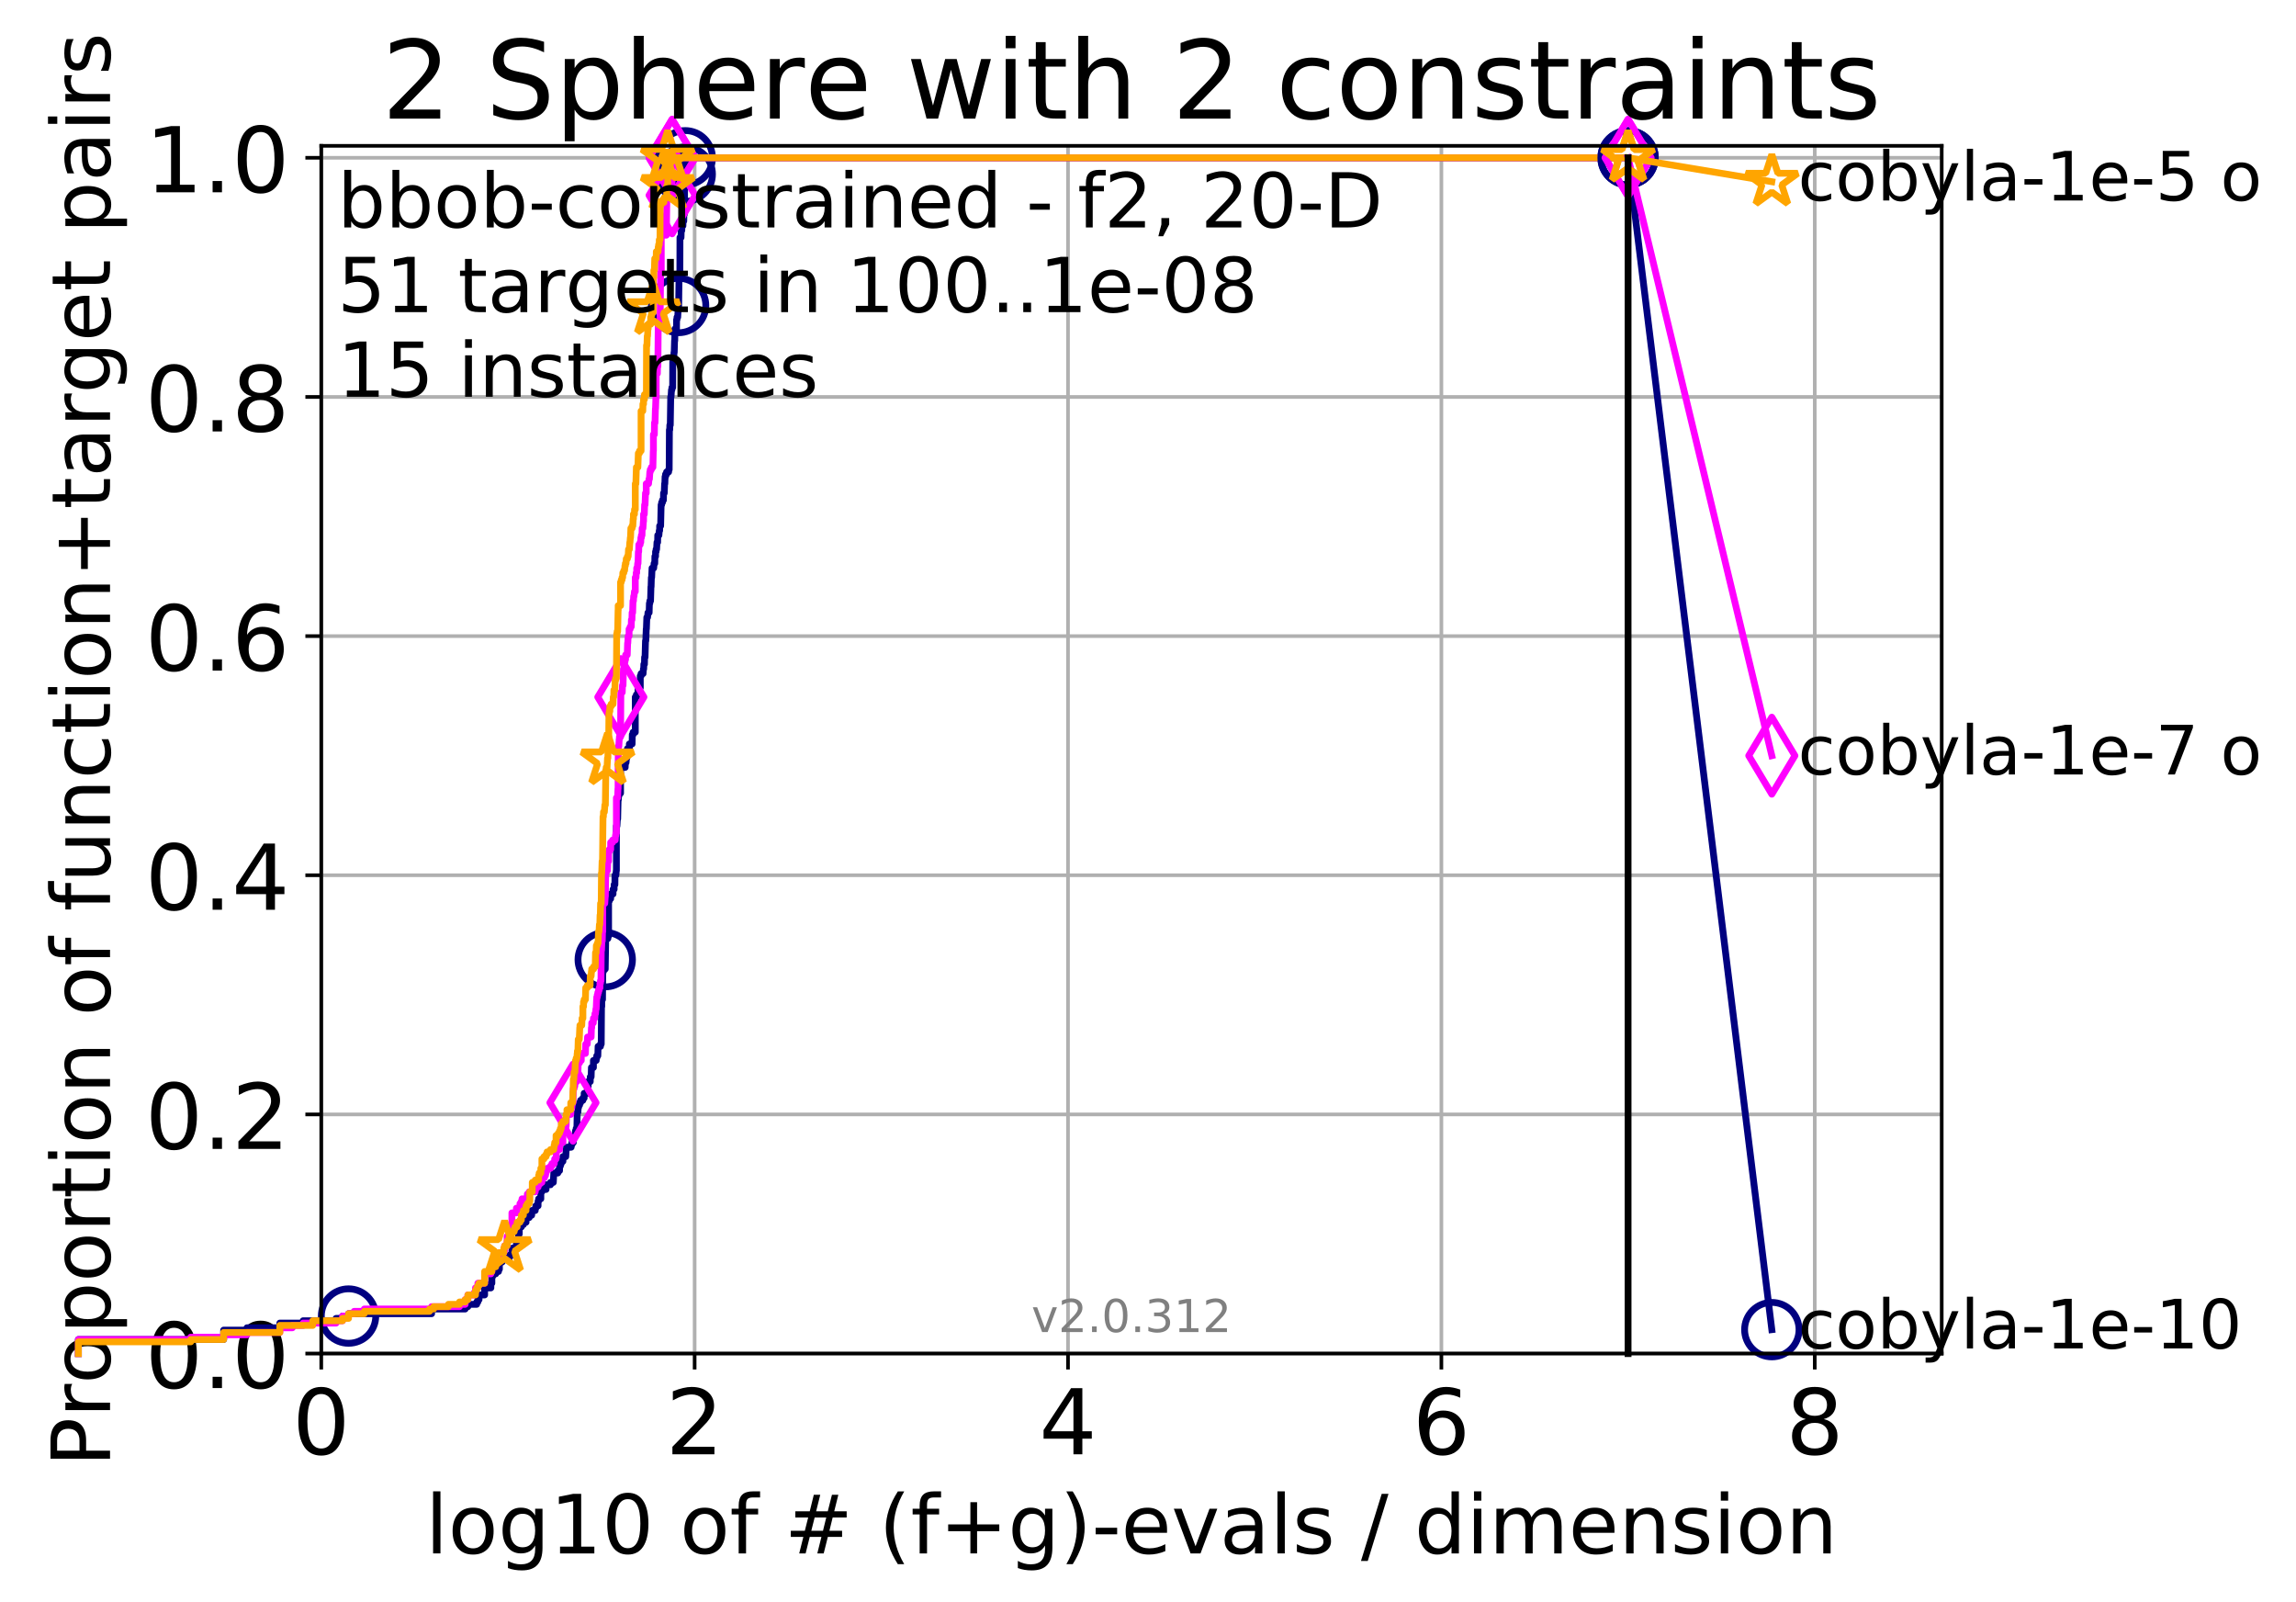 <?xml version="1.0" encoding="utf-8" standalone="no"?>
<!DOCTYPE svg PUBLIC "-//W3C//DTD SVG 1.1//EN"
  "http://www.w3.org/Graphics/SVG/1.1/DTD/svg11.dtd">
<!-- Created with matplotlib (http://matplotlib.org/) -->
<svg height="353pt" version="1.1" viewBox="0 0 506 353" width="506pt" xmlns="http://www.w3.org/2000/svg" xmlns:xlink="http://www.w3.org/1999/xlink">
 <defs>
  <style type="text/css">
*{stroke-linecap:butt;stroke-linejoin:round;}
  </style>
 </defs>
 <g id="figure_1">
  <g id="patch_1">
   <path d="M 0 353.222 
L 506.077 353.222 
L 506.077 0 
L 0 0 
z
" style="fill:#ffffff;"/>
  </g>
  <g id="axes_1">
   <g id="patch_2">
    <path d="M 70.8 298.245 
L 427.92 298.245 
L 427.92 32.133 
L 70.8 32.133 
z
" style="fill:#ffffff;"/>
   </g>
   <g id="matplotlib.axis_1">
    <g id="xtick_1">
     <g id="line2d_1">
      <path clip-path="url(#pbcd17c8d30)" d="M 70.8 298.245 
L 70.8 32.133 
" style="fill:none;stroke:#b0b0b0;stroke-linecap:square;stroke-width:0.8;"/>
     </g>
     <g id="line2d_2">
      <defs>
       <path d="M 0 0 
L 0 3.5 
" id="mcd4670b622" style="stroke:#000000;stroke-width:0.8;"/>
      </defs>
      <g>
       <use style="stroke:#000000;stroke-width:0.8;" x="70.8" xlink:href="#mcd4670b622" y="298.245"/>
      </g>
     </g>
     <g id="text_1">
      <!-- 0 -->
      <defs>
       <path d="M 31.781 66.406 
Q 24.172 66.406 20.328 58.906 
Q 16.5 51.422 16.5 36.375 
Q 16.5 21.391 20.328 13.891 
Q 24.172 6.391 31.781 6.391 
Q 39.453 6.391 43.281 13.891 
Q 47.125 21.391 47.125 36.375 
Q 47.125 51.422 43.281 58.906 
Q 39.453 66.406 31.781 66.406 
z
M 31.781 74.219 
Q 44.047 74.219 50.516 64.516 
Q 56.984 54.828 56.984 36.375 
Q 56.984 17.969 50.516 8.266 
Q 44.047 -1.422 31.781 -1.422 
Q 19.531 -1.422 13.062 8.266 
Q 6.594 17.969 6.594 36.375 
Q 6.594 54.828 13.062 64.516 
Q 19.531 74.219 31.781 74.219 
z
" id="DejaVuSans-30"/>
      </defs>
      <g transform="translate(64.438 320.442)scale(0.2 -0.2)">
       <use xlink:href="#DejaVuSans-30"/>
      </g>
     </g>
    </g>
    <g id="xtick_2">
     <g id="line2d_3">
      <path clip-path="url(#pbcd17c8d30)" d="M 153.086 298.245 
L 153.086 32.133 
" style="fill:none;stroke:#b0b0b0;stroke-linecap:square;stroke-width:0.8;"/>
     </g>
     <g id="line2d_4">
      <g>
       <use style="stroke:#000000;stroke-width:0.8;" x="153.086" xlink:href="#mcd4670b622" y="298.245"/>
      </g>
     </g>
     <g id="text_2">
      <!-- 2 -->
      <defs>
       <path d="M 19.188 8.297 
L 53.609 8.297 
L 53.609 0 
L 7.328 0 
L 7.328 8.297 
Q 12.938 14.109 22.625 23.891 
Q 32.328 33.688 34.812 36.531 
Q 39.547 41.844 41.422 45.531 
Q 43.312 49.219 43.312 52.781 
Q 43.312 58.594 39.234 62.25 
Q 35.156 65.922 28.609 65.922 
Q 23.969 65.922 18.812 64.312 
Q 13.672 62.703 7.812 59.422 
L 7.812 69.391 
Q 13.766 71.781 18.938 73 
Q 24.125 74.219 28.422 74.219 
Q 39.75 74.219 46.484 68.547 
Q 53.219 62.891 53.219 53.422 
Q 53.219 48.922 51.531 44.891 
Q 49.859 40.875 45.406 35.406 
Q 44.188 33.984 37.641 27.219 
Q 31.109 20.453 19.188 8.297 
z
" id="DejaVuSans-32"/>
      </defs>
      <g transform="translate(146.723 320.442)scale(0.2 -0.2)">
       <use xlink:href="#DejaVuSans-32"/>
      </g>
     </g>
    </g>
    <g id="xtick_3">
     <g id="line2d_5">
      <path clip-path="url(#pbcd17c8d30)" d="M 235.371 298.245 
L 235.371 32.133 
" style="fill:none;stroke:#b0b0b0;stroke-linecap:square;stroke-width:0.8;"/>
     </g>
     <g id="line2d_6">
      <g>
       <use style="stroke:#000000;stroke-width:0.8;" x="235.371" xlink:href="#mcd4670b622" y="298.245"/>
      </g>
     </g>
     <g id="text_3">
      <!-- 4 -->
      <defs>
       <path d="M 37.797 64.312 
L 12.891 25.391 
L 37.797 25.391 
z
M 35.203 72.906 
L 47.609 72.906 
L 47.609 25.391 
L 58.016 25.391 
L 58.016 17.188 
L 47.609 17.188 
L 47.609 0 
L 37.797 0 
L 37.797 17.188 
L 4.891 17.188 
L 4.891 26.703 
z
" id="DejaVuSans-34"/>
      </defs>
      <g transform="translate(229.009 320.442)scale(0.2 -0.2)">
       <use xlink:href="#DejaVuSans-34"/>
      </g>
     </g>
    </g>
    <g id="xtick_4">
     <g id="line2d_7">
      <path clip-path="url(#pbcd17c8d30)" d="M 317.657 298.245 
L 317.657 32.133 
" style="fill:none;stroke:#b0b0b0;stroke-linecap:square;stroke-width:0.8;"/>
     </g>
     <g id="line2d_8">
      <g>
       <use style="stroke:#000000;stroke-width:0.8;" x="317.657" xlink:href="#mcd4670b622" y="298.245"/>
      </g>
     </g>
     <g id="text_4">
      <!-- 6 -->
      <defs>
       <path d="M 33.016 40.375 
Q 26.375 40.375 22.484 35.828 
Q 18.609 31.297 18.609 23.391 
Q 18.609 15.531 22.484 10.953 
Q 26.375 6.391 33.016 6.391 
Q 39.656 6.391 43.531 10.953 
Q 47.406 15.531 47.406 23.391 
Q 47.406 31.297 43.531 35.828 
Q 39.656 40.375 33.016 40.375 
z
M 52.594 71.297 
L 52.594 62.312 
Q 48.875 64.062 45.094 64.984 
Q 41.312 65.922 37.594 65.922 
Q 27.828 65.922 22.672 59.328 
Q 17.531 52.734 16.797 39.406 
Q 19.672 43.656 24.016 45.922 
Q 28.375 48.188 33.594 48.188 
Q 44.578 48.188 50.953 41.516 
Q 57.328 34.859 57.328 23.391 
Q 57.328 12.156 50.688 5.359 
Q 44.047 -1.422 33.016 -1.422 
Q 20.359 -1.422 13.672 8.266 
Q 6.984 17.969 6.984 36.375 
Q 6.984 53.656 15.188 63.938 
Q 23.391 74.219 37.203 74.219 
Q 40.922 74.219 44.703 73.484 
Q 48.484 72.75 52.594 71.297 
z
" id="DejaVuSans-36"/>
      </defs>
      <g transform="translate(311.295 320.442)scale(0.2 -0.2)">
       <use xlink:href="#DejaVuSans-36"/>
      </g>
     </g>
    </g>
    <g id="xtick_5">
     <g id="line2d_9">
      <path clip-path="url(#pbcd17c8d30)" d="M 399.943 298.245 
L 399.943 32.133 
" style="fill:none;stroke:#b0b0b0;stroke-linecap:square;stroke-width:0.8;"/>
     </g>
     <g id="line2d_10">
      <g>
       <use style="stroke:#000000;stroke-width:0.8;" x="399.943" xlink:href="#mcd4670b622" y="298.245"/>
      </g>
     </g>
     <g id="text_5">
      <!-- 8 -->
      <defs>
       <path d="M 31.781 34.625 
Q 24.75 34.625 20.719 30.859 
Q 16.703 27.094 16.703 20.516 
Q 16.703 13.922 20.719 10.156 
Q 24.75 6.391 31.781 6.391 
Q 38.812 6.391 42.859 10.172 
Q 46.922 13.969 46.922 20.516 
Q 46.922 27.094 42.891 30.859 
Q 38.875 34.625 31.781 34.625 
z
M 21.922 38.812 
Q 15.578 40.375 12.031 44.719 
Q 8.5 49.078 8.5 55.328 
Q 8.5 64.062 14.719 69.141 
Q 20.953 74.219 31.781 74.219 
Q 42.672 74.219 48.875 69.141 
Q 55.078 64.062 55.078 55.328 
Q 55.078 49.078 51.531 44.719 
Q 48 40.375 41.703 38.812 
Q 48.828 37.156 52.797 32.312 
Q 56.781 27.484 56.781 20.516 
Q 56.781 9.906 50.312 4.234 
Q 43.844 -1.422 31.781 -1.422 
Q 19.734 -1.422 13.25 4.234 
Q 6.781 9.906 6.781 20.516 
Q 6.781 27.484 10.781 32.312 
Q 14.797 37.156 21.922 38.812 
z
M 18.312 54.391 
Q 18.312 48.734 21.844 45.562 
Q 25.391 42.391 31.781 42.391 
Q 38.141 42.391 41.719 45.562 
Q 45.312 48.734 45.312 54.391 
Q 45.312 60.062 41.719 63.234 
Q 38.141 66.406 31.781 66.406 
Q 25.391 66.406 21.844 63.234 
Q 18.312 60.062 18.312 54.391 
z
" id="DejaVuSans-38"/>
      </defs>
      <g transform="translate(393.58 320.442)scale(0.2 -0.2)">
       <use xlink:href="#DejaVuSans-38"/>
      </g>
     </g>
    </g>
    <g id="text_6">
     <!-- log10 of # (f+g)-evals / dimension -->
     <defs>
      <path d="M 9.422 75.984 
L 18.406 75.984 
L 18.406 0 
L 9.422 0 
z
" id="DejaVuSans-6c"/>
      <path d="M 30.609 48.391 
Q 23.391 48.391 19.188 42.75 
Q 14.984 37.109 14.984 27.297 
Q 14.984 17.484 19.156 11.844 
Q 23.344 6.203 30.609 6.203 
Q 37.797 6.203 41.984 11.859 
Q 46.188 17.531 46.188 27.297 
Q 46.188 37.016 41.984 42.703 
Q 37.797 48.391 30.609 48.391 
z
M 30.609 56 
Q 42.328 56 49.016 48.375 
Q 55.719 40.766 55.719 27.297 
Q 55.719 13.875 49.016 6.219 
Q 42.328 -1.422 30.609 -1.422 
Q 18.844 -1.422 12.172 6.219 
Q 5.516 13.875 5.516 27.297 
Q 5.516 40.766 12.172 48.375 
Q 18.844 56 30.609 56 
z
" id="DejaVuSans-6f"/>
      <path d="M 45.406 27.984 
Q 45.406 37.75 41.375 43.109 
Q 37.359 48.484 30.078 48.484 
Q 22.859 48.484 18.828 43.109 
Q 14.797 37.75 14.797 27.984 
Q 14.797 18.266 18.828 12.891 
Q 22.859 7.516 30.078 7.516 
Q 37.359 7.516 41.375 12.891 
Q 45.406 18.266 45.406 27.984 
z
M 54.391 6.781 
Q 54.391 -7.172 48.188 -13.984 
Q 42 -20.797 29.203 -20.797 
Q 24.469 -20.797 20.266 -20.094 
Q 16.062 -19.391 12.109 -17.922 
L 12.109 -9.188 
Q 16.062 -11.328 19.922 -12.344 
Q 23.781 -13.375 27.781 -13.375 
Q 36.625 -13.375 41.016 -8.766 
Q 45.406 -4.156 45.406 5.172 
L 45.406 9.625 
Q 42.625 4.781 38.281 2.391 
Q 33.938 0 27.875 0 
Q 17.828 0 11.672 7.656 
Q 5.516 15.328 5.516 27.984 
Q 5.516 40.672 11.672 48.328 
Q 17.828 56 27.875 56 
Q 33.938 56 38.281 53.609 
Q 42.625 51.219 45.406 46.391 
L 45.406 54.688 
L 54.391 54.688 
z
" id="DejaVuSans-67"/>
      <path d="M 12.406 8.297 
L 28.516 8.297 
L 28.516 63.922 
L 10.984 60.406 
L 10.984 69.391 
L 28.422 72.906 
L 38.281 72.906 
L 38.281 8.297 
L 54.391 8.297 
L 54.391 0 
L 12.406 0 
z
" id="DejaVuSans-31"/>
      <path id="DejaVuSans-20"/>
      <path d="M 37.109 75.984 
L 37.109 68.5 
L 28.516 68.5 
Q 23.688 68.5 21.797 66.547 
Q 19.922 64.594 19.922 59.516 
L 19.922 54.688 
L 34.719 54.688 
L 34.719 47.703 
L 19.922 47.703 
L 19.922 0 
L 10.891 0 
L 10.891 47.703 
L 2.297 47.703 
L 2.297 54.688 
L 10.891 54.688 
L 10.891 58.5 
Q 10.891 67.625 15.141 71.797 
Q 19.391 75.984 28.609 75.984 
z
" id="DejaVuSans-66"/>
      <path d="M 51.125 44 
L 36.922 44 
L 32.812 27.688 
L 47.125 27.688 
z
M 43.797 71.781 
L 38.719 51.516 
L 52.984 51.516 
L 58.109 71.781 
L 65.922 71.781 
L 60.891 51.516 
L 76.125 51.516 
L 76.125 44 
L 58.984 44 
L 54.984 27.688 
L 70.516 27.688 
L 70.516 20.219 
L 53.078 20.219 
L 48 0 
L 40.188 0 
L 45.219 20.219 
L 30.906 20.219 
L 25.875 0 
L 18.016 0 
L 23.094 20.219 
L 7.719 20.219 
L 7.719 27.688 
L 24.906 27.688 
L 29 44 
L 13.281 44 
L 13.281 51.516 
L 30.906 51.516 
L 35.891 71.781 
z
" id="DejaVuSans-23"/>
      <path d="M 31 75.875 
Q 24.469 64.656 21.281 53.656 
Q 18.109 42.672 18.109 31.391 
Q 18.109 20.125 21.312 9.062 
Q 24.516 -2 31 -13.188 
L 23.188 -13.188 
Q 15.875 -1.703 12.234 9.375 
Q 8.594 20.453 8.594 31.391 
Q 8.594 42.281 12.203 53.312 
Q 15.828 64.359 23.188 75.875 
z
" id="DejaVuSans-28"/>
      <path d="M 46 62.703 
L 46 35.5 
L 73.188 35.5 
L 73.188 27.203 
L 46 27.203 
L 46 0 
L 37.797 0 
L 37.797 27.203 
L 10.594 27.203 
L 10.594 35.5 
L 37.797 35.5 
L 37.797 62.703 
z
" id="DejaVuSans-2b"/>
      <path d="M 8.016 75.875 
L 15.828 75.875 
Q 23.141 64.359 26.781 53.312 
Q 30.422 42.281 30.422 31.391 
Q 30.422 20.453 26.781 9.375 
Q 23.141 -1.703 15.828 -13.188 
L 8.016 -13.188 
Q 14.5 -2 17.703 9.062 
Q 20.906 20.125 20.906 31.391 
Q 20.906 42.672 17.703 53.656 
Q 14.5 64.656 8.016 75.875 
z
" id="DejaVuSans-29"/>
      <path d="M 4.891 31.391 
L 31.203 31.391 
L 31.203 23.391 
L 4.891 23.391 
z
" id="DejaVuSans-2d"/>
      <path d="M 56.203 29.594 
L 56.203 25.203 
L 14.891 25.203 
Q 15.484 15.922 20.484 11.062 
Q 25.484 6.203 34.422 6.203 
Q 39.594 6.203 44.453 7.469 
Q 49.312 8.734 54.109 11.281 
L 54.109 2.781 
Q 49.266 0.734 44.188 -0.344 
Q 39.109 -1.422 33.891 -1.422 
Q 20.797 -1.422 13.156 6.188 
Q 5.516 13.812 5.516 26.812 
Q 5.516 40.234 12.766 48.109 
Q 20.016 56 32.328 56 
Q 43.359 56 49.781 48.891 
Q 56.203 41.797 56.203 29.594 
z
M 47.219 32.234 
Q 47.125 39.594 43.094 43.984 
Q 39.062 48.391 32.422 48.391 
Q 24.906 48.391 20.391 44.141 
Q 15.875 39.891 15.188 32.172 
z
" id="DejaVuSans-65"/>
      <path d="M 2.984 54.688 
L 12.5 54.688 
L 29.594 8.797 
L 46.688 54.688 
L 56.203 54.688 
L 35.688 0 
L 23.484 0 
z
" id="DejaVuSans-76"/>
      <path d="M 34.281 27.484 
Q 23.391 27.484 19.188 25 
Q 14.984 22.516 14.984 16.5 
Q 14.984 11.719 18.141 8.906 
Q 21.297 6.109 26.703 6.109 
Q 34.188 6.109 38.703 11.406 
Q 43.219 16.703 43.219 25.484 
L 43.219 27.484 
z
M 52.203 31.203 
L 52.203 0 
L 43.219 0 
L 43.219 8.297 
Q 40.141 3.328 35.547 0.953 
Q 30.953 -1.422 24.312 -1.422 
Q 15.922 -1.422 10.953 3.297 
Q 6 8.016 6 15.922 
Q 6 25.141 12.172 29.828 
Q 18.359 34.516 30.609 34.516 
L 43.219 34.516 
L 43.219 35.406 
Q 43.219 41.609 39.141 45 
Q 35.062 48.391 27.688 48.391 
Q 23 48.391 18.547 47.266 
Q 14.109 46.141 10.016 43.891 
L 10.016 52.203 
Q 14.938 54.109 19.578 55.047 
Q 24.219 56 28.609 56 
Q 40.484 56 46.344 49.844 
Q 52.203 43.703 52.203 31.203 
z
" id="DejaVuSans-61"/>
      <path d="M 44.281 53.078 
L 44.281 44.578 
Q 40.484 46.531 36.375 47.5 
Q 32.281 48.484 27.875 48.484 
Q 21.188 48.484 17.844 46.438 
Q 14.5 44.391 14.5 40.281 
Q 14.5 37.156 16.891 35.375 
Q 19.281 33.594 26.516 31.984 
L 29.594 31.297 
Q 39.156 29.25 43.188 25.516 
Q 47.219 21.781 47.219 15.094 
Q 47.219 7.469 41.188 3.016 
Q 35.156 -1.422 24.609 -1.422 
Q 20.219 -1.422 15.453 -0.562 
Q 10.688 0.297 5.422 2 
L 5.422 11.281 
Q 10.406 8.688 15.234 7.391 
Q 20.062 6.109 24.812 6.109 
Q 31.156 6.109 34.562 8.281 
Q 37.984 10.453 37.984 14.406 
Q 37.984 18.062 35.516 20.016 
Q 33.062 21.969 24.703 23.781 
L 21.578 24.516 
Q 13.234 26.266 9.516 29.906 
Q 5.812 33.547 5.812 39.891 
Q 5.812 47.609 11.281 51.797 
Q 16.75 56 26.812 56 
Q 31.781 56 36.172 55.266 
Q 40.578 54.547 44.281 53.078 
z
" id="DejaVuSans-73"/>
      <path d="M 25.391 72.906 
L 33.688 72.906 
L 8.297 -9.281 
L 0 -9.281 
z
" id="DejaVuSans-2f"/>
      <path d="M 45.406 46.391 
L 45.406 75.984 
L 54.391 75.984 
L 54.391 0 
L 45.406 0 
L 45.406 8.203 
Q 42.578 3.328 38.25 0.953 
Q 33.938 -1.422 27.875 -1.422 
Q 17.969 -1.422 11.734 6.484 
Q 5.516 14.406 5.516 27.297 
Q 5.516 40.188 11.734 48.094 
Q 17.969 56 27.875 56 
Q 33.938 56 38.25 53.625 
Q 42.578 51.266 45.406 46.391 
z
M 14.797 27.297 
Q 14.797 17.391 18.875 11.75 
Q 22.953 6.109 30.078 6.109 
Q 37.203 6.109 41.297 11.75 
Q 45.406 17.391 45.406 27.297 
Q 45.406 37.203 41.297 42.844 
Q 37.203 48.484 30.078 48.484 
Q 22.953 48.484 18.875 42.844 
Q 14.797 37.203 14.797 27.297 
z
" id="DejaVuSans-64"/>
      <path d="M 9.422 54.688 
L 18.406 54.688 
L 18.406 0 
L 9.422 0 
z
M 9.422 75.984 
L 18.406 75.984 
L 18.406 64.594 
L 9.422 64.594 
z
" id="DejaVuSans-69"/>
      <path d="M 52 44.188 
Q 55.375 50.25 60.062 53.125 
Q 64.75 56 71.094 56 
Q 79.641 56 84.281 50.016 
Q 88.922 44.047 88.922 33.016 
L 88.922 0 
L 79.891 0 
L 79.891 32.719 
Q 79.891 40.578 77.094 44.375 
Q 74.312 48.188 68.609 48.188 
Q 61.625 48.188 57.562 43.547 
Q 53.516 38.922 53.516 30.906 
L 53.516 0 
L 44.484 0 
L 44.484 32.719 
Q 44.484 40.625 41.703 44.406 
Q 38.922 48.188 33.109 48.188 
Q 26.219 48.188 22.156 43.531 
Q 18.109 38.875 18.109 30.906 
L 18.109 0 
L 9.078 0 
L 9.078 54.688 
L 18.109 54.688 
L 18.109 46.188 
Q 21.188 51.219 25.484 53.609 
Q 29.781 56 35.688 56 
Q 41.656 56 45.828 52.969 
Q 50 49.953 52 44.188 
z
" id="DejaVuSans-6d"/>
      <path d="M 54.891 33.016 
L 54.891 0 
L 45.906 0 
L 45.906 32.719 
Q 45.906 40.484 42.875 44.328 
Q 39.844 48.188 33.797 48.188 
Q 26.516 48.188 22.312 43.547 
Q 18.109 38.922 18.109 30.906 
L 18.109 0 
L 9.078 0 
L 9.078 54.688 
L 18.109 54.688 
L 18.109 46.188 
Q 21.344 51.125 25.703 53.562 
Q 30.078 56 35.797 56 
Q 45.219 56 50.047 50.172 
Q 54.891 44.344 54.891 33.016 
z
" id="DejaVuSans-6e"/>
     </defs>
     <g transform="translate(93.753 342.279)scale(0.18 -0.18)">
      <use xlink:href="#DejaVuSans-6c"/>
      <use x="27.783" xlink:href="#DejaVuSans-6f"/>
      <use x="88.965" xlink:href="#DejaVuSans-67"/>
      <use x="152.441" xlink:href="#DejaVuSans-31"/>
      <use x="216.064" xlink:href="#DejaVuSans-30"/>
      <use x="279.688" xlink:href="#DejaVuSans-20"/>
      <use x="311.475" xlink:href="#DejaVuSans-6f"/>
      <use x="372.656" xlink:href="#DejaVuSans-66"/>
      <use x="407.861" xlink:href="#DejaVuSans-20"/>
      <use x="439.648" xlink:href="#DejaVuSans-23"/>
      <use x="523.438" xlink:href="#DejaVuSans-20"/>
      <use x="555.225" xlink:href="#DejaVuSans-28"/>
      <use x="594.238" xlink:href="#DejaVuSans-66"/>
      <use x="629.443" xlink:href="#DejaVuSans-2b"/>
      <use x="713.232" xlink:href="#DejaVuSans-67"/>
      <use x="776.709" xlink:href="#DejaVuSans-29"/>
      <use x="815.723" xlink:href="#DejaVuSans-2d"/>
      <use x="851.807" xlink:href="#DejaVuSans-65"/>
      <use x="913.33" xlink:href="#DejaVuSans-76"/>
      <use x="972.51" xlink:href="#DejaVuSans-61"/>
      <use x="1033.789" xlink:href="#DejaVuSans-6c"/>
      <use x="1061.572" xlink:href="#DejaVuSans-73"/>
      <use x="1113.672" xlink:href="#DejaVuSans-20"/>
      <use x="1145.459" xlink:href="#DejaVuSans-2f"/>
      <use x="1179.15" xlink:href="#DejaVuSans-20"/>
      <use x="1210.938" xlink:href="#DejaVuSans-64"/>
      <use x="1274.414" xlink:href="#DejaVuSans-69"/>
      <use x="1302.197" xlink:href="#DejaVuSans-6d"/>
      <use x="1399.609" xlink:href="#DejaVuSans-65"/>
      <use x="1461.133" xlink:href="#DejaVuSans-6e"/>
      <use x="1524.512" xlink:href="#DejaVuSans-73"/>
      <use x="1576.611" xlink:href="#DejaVuSans-69"/>
      <use x="1604.395" xlink:href="#DejaVuSans-6f"/>
      <use x="1665.576" xlink:href="#DejaVuSans-6e"/>
     </g>
    </g>
   </g>
   <g id="matplotlib.axis_2">
    <g id="ytick_1">
     <g id="line2d_11">
      <path clip-path="url(#pbcd17c8d30)" d="M 70.8 298.245 
L 427.92 298.245 
" style="fill:none;stroke:#b0b0b0;stroke-linecap:square;stroke-width:0.8;"/>
     </g>
     <g id="line2d_12">
      <defs>
       <path d="M 0 0 
L -3.5 0 
" id="m9d2412e5d9" style="stroke:#000000;stroke-width:0.8;"/>
      </defs>
      <g>
       <use style="stroke:#000000;stroke-width:0.8;" x="70.8" xlink:href="#m9d2412e5d9" y="298.245"/>
      </g>
     </g>
     <g id="text_7">
      <!-- 0.0 -->
      <defs>
       <path d="M 10.688 12.406 
L 21 12.406 
L 21 0 
L 10.688 0 
z
" id="DejaVuSans-2e"/>
      </defs>
      <g transform="translate(31.994 305.844)scale(0.2 -0.2)">
       <use xlink:href="#DejaVuSans-30"/>
       <use x="63.623" xlink:href="#DejaVuSans-2e"/>
       <use x="95.41" xlink:href="#DejaVuSans-30"/>
      </g>
     </g>
    </g>
    <g id="ytick_2">
     <g id="line2d_13">
      <path clip-path="url(#pbcd17c8d30)" d="M 70.8 245.55 
L 427.92 245.55 
" style="fill:none;stroke:#b0b0b0;stroke-linecap:square;stroke-width:0.8;"/>
     </g>
     <g id="line2d_14">
      <g>
       <use style="stroke:#000000;stroke-width:0.8;" x="70.8" xlink:href="#m9d2412e5d9" y="245.55"/>
      </g>
     </g>
     <g id="text_8">
      <!-- 0.2 -->
      <g transform="translate(31.994 253.148)scale(0.2 -0.2)">
       <use xlink:href="#DejaVuSans-30"/>
       <use x="63.623" xlink:href="#DejaVuSans-2e"/>
       <use x="95.41" xlink:href="#DejaVuSans-32"/>
      </g>
     </g>
    </g>
    <g id="ytick_3">
     <g id="line2d_15">
      <path clip-path="url(#pbcd17c8d30)" d="M 70.8 192.854 
L 427.92 192.854 
" style="fill:none;stroke:#b0b0b0;stroke-linecap:square;stroke-width:0.8;"/>
     </g>
     <g id="line2d_16">
      <g>
       <use style="stroke:#000000;stroke-width:0.8;" x="70.8" xlink:href="#m9d2412e5d9" y="192.854"/>
      </g>
     </g>
     <g id="text_9">
      <!-- 0.4 -->
      <g transform="translate(31.994 200.453)scale(0.2 -0.2)">
       <use xlink:href="#DejaVuSans-30"/>
       <use x="63.623" xlink:href="#DejaVuSans-2e"/>
       <use x="95.41" xlink:href="#DejaVuSans-34"/>
      </g>
     </g>
    </g>
    <g id="ytick_4">
     <g id="line2d_17">
      <path clip-path="url(#pbcd17c8d30)" d="M 70.8 140.159 
L 427.92 140.159 
" style="fill:none;stroke:#b0b0b0;stroke-linecap:square;stroke-width:0.8;"/>
     </g>
     <g id="line2d_18">
      <g>
       <use style="stroke:#000000;stroke-width:0.8;" x="70.8" xlink:href="#m9d2412e5d9" y="140.159"/>
      </g>
     </g>
     <g id="text_10">
      <!-- 0.6 -->
      <g transform="translate(31.994 147.757)scale(0.2 -0.2)">
       <use xlink:href="#DejaVuSans-30"/>
       <use x="63.623" xlink:href="#DejaVuSans-2e"/>
       <use x="95.41" xlink:href="#DejaVuSans-36"/>
      </g>
     </g>
    </g>
    <g id="ytick_5">
     <g id="line2d_19">
      <path clip-path="url(#pbcd17c8d30)" d="M 70.8 87.464 
L 427.92 87.464 
" style="fill:none;stroke:#b0b0b0;stroke-linecap:square;stroke-width:0.8;"/>
     </g>
     <g id="line2d_20">
      <g>
       <use style="stroke:#000000;stroke-width:0.8;" x="70.8" xlink:href="#m9d2412e5d9" y="87.464"/>
      </g>
     </g>
     <g id="text_11">
      <!-- 0.8 -->
      <g transform="translate(31.994 95.062)scale(0.2 -0.2)">
       <use xlink:href="#DejaVuSans-30"/>
       <use x="63.623" xlink:href="#DejaVuSans-2e"/>
       <use x="95.41" xlink:href="#DejaVuSans-38"/>
      </g>
     </g>
    </g>
    <g id="ytick_6">
     <g id="line2d_21">
      <path clip-path="url(#pbcd17c8d30)" d="M 70.8 34.768 
L 427.92 34.768 
" style="fill:none;stroke:#b0b0b0;stroke-linecap:square;stroke-width:0.8;"/>
     </g>
     <g id="line2d_22">
      <g>
       <use style="stroke:#000000;stroke-width:0.8;" x="70.8" xlink:href="#m9d2412e5d9" y="34.768"/>
      </g>
     </g>
     <g id="text_12">
      <!-- 1.0 -->
      <g transform="translate(31.994 42.367)scale(0.2 -0.2)">
       <use xlink:href="#DejaVuSans-31"/>
       <use x="63.623" xlink:href="#DejaVuSans-2e"/>
       <use x="95.41" xlink:href="#DejaVuSans-30"/>
      </g>
     </g>
    </g>
    <g id="text_13">
     <!-- Proportion of function+target pairs -->
     <defs>
      <path d="M 19.672 64.797 
L 19.672 37.406 
L 32.078 37.406 
Q 38.969 37.406 42.719 40.969 
Q 46.484 44.531 46.484 51.125 
Q 46.484 57.672 42.719 61.234 
Q 38.969 64.797 32.078 64.797 
z
M 9.812 72.906 
L 32.078 72.906 
Q 44.344 72.906 50.609 67.359 
Q 56.891 61.812 56.891 51.125 
Q 56.891 40.328 50.609 34.812 
Q 44.344 29.297 32.078 29.297 
L 19.672 29.297 
L 19.672 0 
L 9.812 0 
z
" id="DejaVuSans-50"/>
      <path d="M 41.109 46.297 
Q 39.594 47.172 37.812 47.578 
Q 36.031 48 33.891 48 
Q 26.266 48 22.188 43.047 
Q 18.109 38.094 18.109 28.812 
L 18.109 0 
L 9.078 0 
L 9.078 54.688 
L 18.109 54.688 
L 18.109 46.188 
Q 20.953 51.172 25.484 53.578 
Q 30.031 56 36.531 56 
Q 37.453 56 38.578 55.875 
Q 39.703 55.766 41.062 55.516 
z
" id="DejaVuSans-72"/>
      <path d="M 18.109 8.203 
L 18.109 -20.797 
L 9.078 -20.797 
L 9.078 54.688 
L 18.109 54.688 
L 18.109 46.391 
Q 20.953 51.266 25.266 53.625 
Q 29.594 56 35.594 56 
Q 45.562 56 51.781 48.094 
Q 58.016 40.188 58.016 27.297 
Q 58.016 14.406 51.781 6.484 
Q 45.562 -1.422 35.594 -1.422 
Q 29.594 -1.422 25.266 0.953 
Q 20.953 3.328 18.109 8.203 
z
M 48.688 27.297 
Q 48.688 37.203 44.609 42.844 
Q 40.531 48.484 33.406 48.484 
Q 26.266 48.484 22.188 42.844 
Q 18.109 37.203 18.109 27.297 
Q 18.109 17.391 22.188 11.75 
Q 26.266 6.109 33.406 6.109 
Q 40.531 6.109 44.609 11.75 
Q 48.688 17.391 48.688 27.297 
z
" id="DejaVuSans-70"/>
      <path d="M 18.312 70.219 
L 18.312 54.688 
L 36.812 54.688 
L 36.812 47.703 
L 18.312 47.703 
L 18.312 18.016 
Q 18.312 11.328 20.141 9.422 
Q 21.969 7.516 27.594 7.516 
L 36.812 7.516 
L 36.812 0 
L 27.594 0 
Q 17.188 0 13.234 3.875 
Q 9.281 7.766 9.281 18.016 
L 9.281 47.703 
L 2.688 47.703 
L 2.688 54.688 
L 9.281 54.688 
L 9.281 70.219 
z
" id="DejaVuSans-74"/>
      <path d="M 8.5 21.578 
L 8.5 54.688 
L 17.484 54.688 
L 17.484 21.922 
Q 17.484 14.156 20.5 10.266 
Q 23.531 6.391 29.594 6.391 
Q 36.859 6.391 41.078 11.031 
Q 45.312 15.672 45.312 23.688 
L 45.312 54.688 
L 54.297 54.688 
L 54.297 0 
L 45.312 0 
L 45.312 8.406 
Q 42.047 3.422 37.719 1 
Q 33.406 -1.422 27.688 -1.422 
Q 18.266 -1.422 13.375 4.438 
Q 8.5 10.297 8.5 21.578 
z
M 31.109 56 
z
" id="DejaVuSans-75"/>
      <path d="M 48.781 52.594 
L 48.781 44.188 
Q 44.969 46.297 41.141 47.344 
Q 37.312 48.391 33.406 48.391 
Q 24.656 48.391 19.812 42.844 
Q 14.984 37.312 14.984 27.297 
Q 14.984 17.281 19.812 11.734 
Q 24.656 6.203 33.406 6.203 
Q 37.312 6.203 41.141 7.25 
Q 44.969 8.297 48.781 10.406 
L 48.781 2.094 
Q 45.016 0.344 40.984 -0.531 
Q 36.969 -1.422 32.422 -1.422 
Q 20.062 -1.422 12.781 6.344 
Q 5.516 14.109 5.516 27.297 
Q 5.516 40.672 12.859 48.328 
Q 20.219 56 33.016 56 
Q 37.156 56 41.109 55.141 
Q 45.062 54.297 48.781 52.594 
z
" id="DejaVuSans-63"/>
     </defs>
     <g transform="translate(24.25 323.179)rotate(-90)scale(0.18 -0.18)">
      <use xlink:href="#DejaVuSans-50"/>
      <use x="60.287" xlink:href="#DejaVuSans-72"/>
      <use x="101.369" xlink:href="#DejaVuSans-6f"/>
      <use x="162.551" xlink:href="#DejaVuSans-70"/>
      <use x="226.027" xlink:href="#DejaVuSans-6f"/>
      <use x="287.209" xlink:href="#DejaVuSans-72"/>
      <use x="328.322" xlink:href="#DejaVuSans-74"/>
      <use x="367.531" xlink:href="#DejaVuSans-69"/>
      <use x="395.314" xlink:href="#DejaVuSans-6f"/>
      <use x="456.496" xlink:href="#DejaVuSans-6e"/>
      <use x="519.875" xlink:href="#DejaVuSans-20"/>
      <use x="551.662" xlink:href="#DejaVuSans-6f"/>
      <use x="612.844" xlink:href="#DejaVuSans-66"/>
      <use x="648.049" xlink:href="#DejaVuSans-20"/>
      <use x="679.836" xlink:href="#DejaVuSans-66"/>
      <use x="715.041" xlink:href="#DejaVuSans-75"/>
      <use x="778.42" xlink:href="#DejaVuSans-6e"/>
      <use x="841.799" xlink:href="#DejaVuSans-63"/>
      <use x="896.779" xlink:href="#DejaVuSans-74"/>
      <use x="935.988" xlink:href="#DejaVuSans-69"/>
      <use x="963.771" xlink:href="#DejaVuSans-6f"/>
      <use x="1024.953" xlink:href="#DejaVuSans-6e"/>
      <use x="1088.332" xlink:href="#DejaVuSans-2b"/>
      <use x="1172.121" xlink:href="#DejaVuSans-74"/>
      <use x="1211.33" xlink:href="#DejaVuSans-61"/>
      <use x="1272.609" xlink:href="#DejaVuSans-72"/>
      <use x="1313.707" xlink:href="#DejaVuSans-67"/>
      <use x="1377.184" xlink:href="#DejaVuSans-65"/>
      <use x="1438.707" xlink:href="#DejaVuSans-74"/>
      <use x="1477.916" xlink:href="#DejaVuSans-20"/>
      <use x="1509.703" xlink:href="#DejaVuSans-70"/>
      <use x="1573.18" xlink:href="#DejaVuSans-61"/>
      <use x="1634.459" xlink:href="#DejaVuSans-69"/>
      <use x="1662.242" xlink:href="#DejaVuSans-72"/>
      <use x="1703.355" xlink:href="#DejaVuSans-73"/>
     </g>
    </g>
   </g>
   <g id="line2d_23">
    <defs>
     <path d="M 0 1.5 
C 0.398 1.5 0.779 1.342 1.061 1.061 
C 1.342 0.779 1.5 0.398 1.5 0 
C 1.5 -0.398 1.342 -0.779 1.061 -1.061 
C 0.779 -1.342 0.398 -1.5 0 -1.5 
C -0.398 -1.5 -0.779 -1.342 -1.061 -1.061 
C -1.342 -0.779 -1.5 -0.398 -1.5 0 
C -1.5 0.398 -1.342 0.779 -1.061 1.061 
C -0.779 1.342 -0.398 1.5 0 1.5 
z
" id="m7cf150f8a4" style="stroke:#000080;"/>
    </defs>
    <g>
     <use style="fill:#000080;stroke:#000080;" x="151.014" xlink:href="#m7cf150f8a4" y="34.768"/>
     <use style="fill:#000080;stroke:#000080;" x="151.014" xlink:href="#m7cf150f8a4" y="34.768"/>
    </g>
   </g>
   <g id="line2d_24">
    <path d="M 17.272 298.245 
L 17.272 295.146 
L 49.287 295.146 
L 49.287 293.079 
L 54.428 293.079 
L 54.428 292.563 
L 61.673 292.563 
L 61.673 291.529 
L 66.813 291.529 
L 66.813 291.013 
L 74.058 291.013 
L 74.058 290.496 
L 75.488 290.496 
L 75.488 289.979 
L 76.812 289.979 
L 76.812 289.463 
L 95.118 289.463 
L 95.118 288.43 
L 102.515 288.43 
L 102.515 287.913 
L 103.111 287.913 
L 103.111 287.396 
L 105.052 287.396 
L 105.052 286.88 
L 105.313 286.88 
L 105.313 286.363 
L 105.57 286.363 
L 105.57 285.33 
L 106.803 285.33 
L 106.803 283.78 
L 108.178 283.78 
L 108.178 282.747 
L 108.397 282.747 
L 108.397 281.197 
L 108.613 281.197 
L 108.613 280.68 
L 109.248 280.68 
L 109.248 280.164 
L 109.861 280.164 
L 109.861 279.647 
L 110.06 279.647 
L 110.06 278.097 
L 110.646 278.097 
L 110.646 277.58 
L 112.121 277.58 
L 112.121 277.064 
L 112.297 277.064 
L 112.297 276.547 
L 112.815 276.547 
L 112.815 275.514 
L 112.984 275.514 
L 112.984 274.997 
L 113.808 274.997 
L 113.808 273.964 
L 113.968 273.964 
L 113.968 273.448 
L 114.127 273.448 
L 114.127 272.931 
L 114.284 272.931 
L 114.284 271.898 
L 114.44 271.898 
L 114.44 270.348 
L 114.9 270.348 
L 114.9 269.831 
L 115.349 269.831 
L 115.349 269.315 
L 115.93 269.315 
L 115.93 268.281 
L 116.631 268.281 
L 116.631 267.765 
L 117.172 267.765 
L 117.172 266.731 
L 117.955 266.731 
L 117.955 266.215 
L 118.082 266.215 
L 118.082 265.698 
L 118.582 265.698 
L 118.582 264.665 
L 118.705 264.665 
L 118.705 264.148 
L 119.188 264.148 
L 119.188 262.598 
L 119.424 262.598 
L 119.424 262.082 
L 120.341 262.082 
L 120.341 261.049 
L 121.319 261.049 
L 121.319 260.532 
L 121.942 260.532 
L 122.044 258.465 
L 122.935 258.465 
L 122.935 257.949 
L 123.317 257.949 
L 123.317 256.916 
L 123.505 256.916 
L 123.505 256.399 
L 123.692 256.399 
L 123.692 255.882 
L 124.058 255.882 
L 124.058 254.849 
L 124.682 254.849 
L 124.769 253.299 
L 124.856 253.299 
L 124.856 252.783 
L 125.868 252.783 
L 125.868 252.266 
L 126.031 252.266 
L 126.031 251.749 
L 126.353 251.749 
L 126.353 250.716 
L 126.512 250.716 
L 126.512 250.2 
L 126.825 250.2 
L 126.825 249.166 
L 126.98 249.166 
L 126.98 248.65 
L 127.133 248.65 
L 127.21 245.033 
L 127.361 245.033 
L 127.436 244 
L 127.511 244 
L 127.511 243.483 
L 127.734 243.483 
L 127.734 242.967 
L 127.954 242.967 
L 127.954 242.45 
L 128.458 242.45 
L 128.458 241.934 
L 128.739 241.934 
L 128.739 240.9 
L 129.424 240.9 
L 129.491 239.35 
L 129.624 239.35 
L 129.624 238.317 
L 130.083 238.317 
L 130.083 237.284 
L 130.276 237.284 
L 130.34 235.217 
L 130.781 235.217 
L 130.781 233.668 
L 131.393 233.668 
L 131.393 233.151 
L 131.513 233.151 
L 131.513 232.634 
L 131.751 232.634 
L 131.81 230.568 
L 132.331 230.568 
L 132.331 230.051 
L 132.501 230.051 
L 132.558 221.785 
L 132.614 221.785 
L 132.614 220.235 
L 132.782 220.235 
L 132.837 214.036 
L 133.003 214.036 
L 133.003 213.519 
L 133.384 213.519 
L 133.491 206.803 
L 133.966 206.803 
L 133.966 206.287 
L 134.122 206.287 
L 134.122 198.537 
L 134.276 198.537 
L 134.276 198.021 
L 134.581 198.021 
L 134.581 196.987 
L 135.102 196.987 
L 135.102 195.954 
L 135.344 195.954 
L 135.344 194.921 
L 135.512 194.921 
L 135.536 192.854 
L 135.726 192.854 
L 135.82 191.821 
L 135.844 191.821 
L 135.844 182.005 
L 135.961 182.005 
L 136.054 180.456 
L 136.123 180.456 
L 136.215 176.323 
L 136.261 176.323 
L 136.33 175.289 
L 136.421 175.289 
L 136.421 174.773 
L 136.758 174.773 
L 136.758 169.09 
L 137.776 169.09 
L 137.818 168.057 
L 137.964 168.057 
L 138.068 167.023 
L 138.15 167.023 
L 138.15 165.99 
L 138.274 165.99 
L 138.274 164.957 
L 138.698 164.957 
L 138.698 163.924 
L 139.307 163.924 
L 139.346 161.857 
L 139.519 161.857 
L 139.519 161.341 
L 140.008 161.341 
L 140.008 153.591 
L 140.248 153.591 
L 140.248 153.075 
L 140.611 153.075 
L 140.611 151.525 
L 141.107 151.525 
L 141.107 148.942 
L 141.281 148.942 
L 141.281 148.425 
L 141.725 148.425 
L 141.792 147.392 
L 141.859 147.392 
L 141.893 146.359 
L 142.026 146.359 
L 142.059 144.809 
L 142.158 144.809 
L 142.257 141.192 
L 142.322 141.192 
L 142.42 138.609 
L 142.452 138.609 
L 142.549 136.026 
L 142.709 136.026 
L 142.805 134.993 
L 143.057 134.993 
L 143.12 132.926 
L 143.213 132.926 
L 143.213 132.41 
L 143.368 132.41 
L 143.46 129.31 
L 143.491 129.31 
L 143.552 127.243 
L 143.612 127.243 
L 143.703 125.177 
L 144.062 125.177 
L 144.151 124.144 
L 144.297 124.144 
L 144.327 122.594 
L 144.472 122.594 
L 144.472 121.561 
L 144.587 121.561 
L 144.587 121.044 
L 144.702 121.044 
L 144.787 119.494 
L 144.929 119.494 
L 144.957 117.944 
L 145.209 117.944 
L 145.292 116.911 
L 145.375 116.911 
L 145.375 115.878 
L 145.593 115.878 
L 145.702 111.228 
L 145.81 111.228 
L 145.81 110.712 
L 145.996 110.712 
L 145.996 110.195 
L 146.208 110.195 
L 146.234 108.645 
L 146.391 108.645 
L 146.468 106.579 
L 146.52 106.579 
L 146.572 105.029 
L 146.674 105.029 
L 146.674 104.512 
L 146.903 104.512 
L 146.903 103.995 
L 147.352 103.995 
L 147.352 103.479 
L 147.475 103.479 
L 147.524 94.696 
L 147.597 94.696 
L 147.621 93.663 
L 147.718 93.663 
L 147.814 87.464 
L 147.886 87.464 
L 147.981 85.914 
L 148.076 85.914 
L 148.076 85.397 
L 148.241 85.397 
L 148.264 79.714 
L 148.358 79.714 
L 148.358 79.198 
L 148.474 79.198 
L 148.543 77.648 
L 148.589 77.648 
L 148.658 75.065 
L 148.703 75.065 
L 148.749 72.482 
L 149.087 72.482 
L 149.11 70.415 
L 149.199 70.415 
L 149.199 69.898 
L 149.354 69.898 
L 149.441 68.349 
L 149.551 68.349 
L 149.659 60.083 
L 149.832 60.083 
L 149.853 52.333 
L 150.087 52.333 
L 150.129 50.783 
L 150.255 50.783 
L 150.276 49.75 
L 150.505 49.75 
L 150.525 48.717 
L 150.69 48.717 
L 150.71 47.167 
L 150.832 47.167 
L 150.893 38.385 
L 151.014 38.385 
L 151.014 34.768 
L 358.8 34.768 
L 358.8 34.768 
" style="fill:none;stroke:#000080;stroke-linecap:square;stroke-width:1.5;"/>
   </g>
   <g id="line2d_25">
    <defs>
     <path d="M 0 6 
C 1.591 6 3.117 5.368 4.243 4.243 
C 5.368 3.117 6 1.591 6 0 
C 6 -1.591 5.368 -3.117 4.243 -4.243 
C 3.117 -5.368 1.591 -6 0 -6 
C -1.591 -6 -3.117 -5.368 -4.243 -4.243 
C -5.368 -3.117 -6 -1.591 -6 0 
C -6 1.591 -5.368 3.117 -4.243 4.243 
C -3.117 5.368 -1.591 6 0 6 
z
" id="m0aa0989eed" style="stroke:#000080;stroke-width:1.5;"/>
    </defs>
    <g>
     <use style="fill:none;stroke:#000080;stroke-width:1.5;" x="76.812" xlink:href="#m0aa0989eed" y="289.979"/>
     <use style="fill:none;stroke:#000080;stroke-width:1.5;" x="133.384" xlink:href="#m0aa0989eed" y="211.453"/>
     <use style="fill:none;stroke:#000080;stroke-width:1.5;" x="149.551" xlink:href="#m0aa0989eed" y="67.315"/>
     <use style="fill:none;stroke:#000080;stroke-width:1.5;" x="151.014" xlink:href="#m0aa0989eed" y="38.385"/>
     <use style="fill:none;stroke:#000080;stroke-width:1.5;" x="151.014" xlink:href="#m0aa0989eed" y="34.768"/>
     <use style="fill:none;stroke:#000080;stroke-width:1.5;" x="358.8" xlink:href="#m0aa0989eed" y="34.768"/>
    </g>
   </g>
   <g id="line2d_26"/>
   <g id="line2d_27">
    <defs>
     <path d="M 0 1.5 
C 0.398 1.5 0.779 1.342 1.061 1.061 
C 1.342 0.779 1.5 0.398 1.5 0 
C 1.5 -0.398 1.342 -0.779 1.061 -1.061 
C 0.779 -1.342 0.398 -1.5 0 -1.5 
C -0.398 -1.5 -0.779 -1.342 -1.061 -1.061 
C -1.342 -0.779 -1.5 -0.398 -1.5 0 
C -1.5 0.398 -1.342 0.779 -1.061 1.061 
C -0.779 1.342 -0.398 1.5 0 1.5 
z
" id="mfab3e37263" style="stroke:#ff00ff;"/>
    </defs>
    <g>
     <use style="fill:#ff00ff;stroke:#ff00ff;" x="148.123" xlink:href="#mfab3e37263" y="34.768"/>
     <use style="fill:#ff00ff;stroke:#ff00ff;" x="148.123" xlink:href="#mfab3e37263" y="34.768"/>
    </g>
   </g>
   <g id="line2d_28">
    <path d="M 17.272 298.245 
L 17.272 295.146 
L 42.042 295.146 
L 42.042 294.629 
L 49.287 294.629 
L 49.287 294.112 
L 54.428 294.112 
L 54.428 293.596 
L 61.673 293.596 
L 61.673 292.563 
L 64.427 292.563 
L 64.427 292.046 
L 66.813 292.046 
L 66.813 291.529 
L 74.058 291.529 
L 74.058 291.013 
L 75.488 291.013 
L 75.488 289.979 
L 76.812 289.979 
L 76.812 289.463 
L 78.045 289.463 
L 78.045 288.946 
L 80.281 288.946 
L 80.281 288.43 
L 95.118 288.43 
L 95.118 287.913 
L 101.261 287.913 
L 101.261 287.396 
L 102.515 287.396 
L 102.515 286.363 
L 103.111 286.363 
L 103.111 285.33 
L 104.518 285.33 
L 104.518 284.813 
L 104.787 284.813 
L 104.787 283.78 
L 105.313 283.78 
L 105.313 282.747 
L 106.803 282.747 
L 106.803 280.68 
L 108.178 280.68 
L 108.178 280.164 
L 108.397 280.164 
L 108.397 279.13 
L 108.613 279.13 
L 108.613 278.614 
L 109.248 278.614 
L 109.248 277.58 
L 110.06 277.58 
L 110.06 276.031 
L 111.026 276.031 
L 111.026 275.514 
L 111.213 275.514 
L 111.213 274.481 
L 111.763 274.481 
L 111.763 272.414 
L 112.121 272.414 
L 112.121 271.898 
L 112.297 271.898 
L 112.297 271.381 
L 112.644 271.381 
L 112.644 270.348 
L 112.815 270.348 
L 112.815 267.248 
L 113.808 267.248 
L 113.808 266.215 
L 114.595 266.215 
L 114.595 265.182 
L 114.9 265.182 
L 114.9 264.665 
L 115.051 264.665 
L 115.051 264.148 
L 116.214 264.148 
L 116.214 263.115 
L 116.631 263.115 
L 116.631 262.598 
L 117.955 262.598 
L 117.955 262.082 
L 118.082 262.082 
L 118.082 261.565 
L 118.582 261.565 
L 118.582 261.049 
L 118.827 261.049 
L 118.827 260.532 
L 119.424 260.532 
L 119.424 259.499 
L 120.003 259.499 
L 120.003 258.982 
L 120.229 258.982 
L 120.229 258.465 
L 120.341 258.465 
L 120.341 257.949 
L 120.563 257.949 
L 120.563 257.432 
L 121.319 257.432 
L 121.319 256.916 
L 121.633 256.916 
L 121.633 256.399 
L 122.145 256.399 
L 122.246 255.366 
L 122.544 255.366 
L 122.643 253.299 
L 123.317 253.299 
L 123.317 251.749 
L 124.058 251.749 
L 124.058 249.683 
L 124.328 249.683 
L 124.417 248.133 
L 124.769 248.133 
L 124.856 245.55 
L 125.786 245.55 
L 125.868 244 
L 126.031 244 
L 126.031 242.967 
L 126.273 242.967 
L 126.353 239.867 
L 126.512 239.867 
L 126.512 239.35 
L 126.669 239.35 
L 126.748 238.317 
L 127.133 238.317 
L 127.21 236.251 
L 127.361 236.251 
L 127.436 234.184 
L 127.734 234.184 
L 127.734 233.668 
L 128.1 233.668 
L 128.1 232.118 
L 129.016 232.118 
L 129.085 230.051 
L 129.424 230.051 
L 129.491 228.501 
L 130.276 228.501 
L 130.34 226.435 
L 130.404 226.435 
L 130.404 225.402 
L 130.75 225.402 
L 130.781 224.368 
L 131.059 224.368 
L 131.121 223.335 
L 131.242 223.335 
L 131.333 222.302 
L 131.393 222.302 
L 131.483 220.235 
L 131.513 220.235 
L 131.513 219.719 
L 131.632 219.719 
L 131.632 219.202 
L 131.751 219.202 
L 131.751 218.686 
L 131.898 218.686 
L 131.898 218.169 
L 132.043 218.169 
L 132.043 217.652 
L 132.216 217.652 
L 132.216 216.619 
L 132.331 216.619 
L 132.331 216.102 
L 132.445 216.102 
L 132.501 209.386 
L 132.558 209.386 
L 132.642 207.32 
L 132.726 207.32 
L 132.782 205.253 
L 132.837 205.253 
L 132.837 199.054 
L 133.276 199.054 
L 133.384 197.504 
L 133.411 197.504 
L 133.491 192.338 
L 133.598 192.338 
L 133.598 191.821 
L 133.862 191.821 
L 133.94 189.755 
L 134.122 189.755 
L 134.122 187.688 
L 134.276 187.688 
L 134.276 187.172 
L 134.581 187.172 
L 134.581 185.622 
L 135.004 185.622 
L 135.004 185.105 
L 135.584 185.105 
L 135.655 184.072 
L 135.726 184.072 
L 135.726 183.555 
L 135.844 183.555 
L 135.844 175.806 
L 136.1 175.806 
L 136.192 173.739 
L 136.215 173.739 
L 136.261 164.44 
L 136.375 164.44 
L 136.466 162.89 
L 136.511 162.89 
L 136.511 162.374 
L 136.758 162.374 
L 136.825 152.558 
L 137.133 152.558 
L 137.176 151.008 
L 137.306 151.008 
L 137.393 147.392 
L 137.478 147.392 
L 137.521 145.842 
L 137.733 145.842 
L 137.733 145.325 
L 137.86 145.325 
L 137.88 144.292 
L 138.233 144.292 
L 138.315 141.709 
L 138.355 141.709 
L 138.437 140.159 
L 138.638 140.159 
L 138.638 138.609 
L 138.877 138.609 
L 138.877 138.093 
L 139.113 138.093 
L 139.152 136.543 
L 139.269 136.543 
L 139.307 134.993 
L 139.423 134.993 
L 139.5 132.41 
L 139.595 132.41 
L 139.652 131.376 
L 139.727 131.376 
L 139.822 130.343 
L 140.008 130.343 
L 140.008 127.243 
L 140.175 127.243 
L 140.211 126.21 
L 140.321 126.21 
L 140.321 125.177 
L 140.467 125.177 
L 140.539 124.144 
L 140.611 124.144 
L 140.683 121.561 
L 140.754 121.561 
L 140.79 120.011 
L 141.072 120.011 
L 141.072 119.494 
L 141.211 119.494 
L 141.246 118.461 
L 141.35 118.461 
L 141.35 117.944 
L 141.487 117.944 
L 141.521 116.394 
L 141.691 116.394 
L 141.792 114.845 
L 141.826 114.845 
L 141.826 113.295 
L 141.993 113.295 
L 142.059 111.228 
L 142.158 111.228 
L 142.257 108.645 
L 142.42 108.645 
L 142.42 106.579 
L 142.932 106.579 
L 143.026 105.545 
L 143.12 105.545 
L 143.213 103.995 
L 143.306 103.995 
L 143.306 103.479 
L 143.552 103.479 
L 143.552 102.962 
L 143.884 102.962 
L 143.973 99.346 
L 144.003 99.346 
L 144.003 95.73 
L 144.21 95.73 
L 144.239 93.146 
L 144.356 93.146 
L 144.443 90.047 
L 144.472 90.047 
L 144.559 87.464 
L 144.616 87.464 
L 144.616 82.297 
L 144.873 82.297 
L 144.901 80.748 
L 144.985 80.748 
L 145.069 70.932 
L 145.347 70.932 
L 145.347 70.415 
L 145.484 70.415 
L 145.593 60.083 
L 145.729 60.083 
L 145.729 51.817 
L 146.852 51.817 
L 146.953 44.067 
L 147.029 44.067 
L 147.029 43.551 
L 147.352 43.551 
L 147.352 43.034 
L 148.123 43.034 
L 148.123 34.768 
L 358.8 34.768 
L 358.8 34.768 
" style="fill:none;stroke:#ff00ff;stroke-linecap:square;stroke-width:1.5;"/>
   </g>
   <g id="line2d_29">
    <defs>
     <path d="M -0 8.485 
L 5.091 0 
L 0 -8.485 
L -5.091 -0 
z
" id="m55c276cb51" style="stroke:#ff00ff;stroke-linejoin:miter;stroke-width:1.5;"/>
    </defs>
    <g>
     <use style="fill:none;stroke:#ff00ff;stroke-linejoin:miter;stroke-width:1.5;" x="126.273" xlink:href="#m55c276cb51" y="242.967"/>
     <use style="fill:none;stroke:#ff00ff;stroke-linejoin:miter;stroke-width:1.5;" x="136.825" xlink:href="#m55c276cb51" y="153.591"/>
     <use style="fill:none;stroke:#ff00ff;stroke-linejoin:miter;stroke-width:1.5;" x="148.123" xlink:href="#m55c276cb51" y="43.034"/>
     <use style="fill:none;stroke:#ff00ff;stroke-linejoin:miter;stroke-width:1.5;" x="148.123" xlink:href="#m55c276cb51" y="34.768"/>
     <use style="fill:none;stroke:#ff00ff;stroke-linejoin:miter;stroke-width:1.5;" x="148.123" xlink:href="#m55c276cb51" y="34.768"/>
     <use style="fill:none;stroke:#ff00ff;stroke-linejoin:miter;stroke-width:1.5;" x="358.8" xlink:href="#m55c276cb51" y="34.768"/>
    </g>
   </g>
   <g id="line2d_30"/>
   <g id="line2d_31">
    <defs>
     <path d="M 0 1.5 
C 0.398 1.5 0.779 1.342 1.061 1.061 
C 1.342 0.779 1.5 0.398 1.5 0 
C 1.5 -0.398 1.342 -0.779 1.061 -1.061 
C 0.779 -1.342 0.398 -1.5 0 -1.5 
C -0.398 -1.5 -0.779 -1.342 -1.061 -1.061 
C -1.342 -0.779 -1.5 -0.398 -1.5 0 
C -1.5 0.398 -1.342 0.779 -1.061 1.061 
C -0.779 1.342 -0.398 1.5 0 1.5 
z
" id="m31fd3e9b89" style="stroke:#ffa500;"/>
    </defs>
    <g>
     <use style="fill:#ffa500;stroke:#ffa500;" x="147.154" xlink:href="#m31fd3e9b89" y="34.768"/>
     <use style="fill:#ffa500;stroke:#ffa500;" x="147.154" xlink:href="#m31fd3e9b89" y="34.768"/>
    </g>
   </g>
   <g id="line2d_32">
    <path d="M 17.272 298.245 
L 17.272 295.662 
L 42.042 295.662 
L 42.042 295.146 
L 49.287 295.146 
L 49.287 293.596 
L 61.673 293.596 
L 61.673 292.046 
L 68.917 292.046 
L 68.917 291.013 
L 75.488 291.013 
L 75.488 290.496 
L 76.812 290.496 
L 76.812 289.463 
L 80.281 289.463 
L 80.281 288.946 
L 94.654 288.946 
L 94.654 288.43 
L 95.57 288.43 
L 95.57 287.913 
L 98.828 287.913 
L 98.828 287.396 
L 101.261 287.396 
L 101.261 286.88 
L 102.515 286.88 
L 102.515 286.363 
L 103.111 286.363 
L 103.111 285.33 
L 104.787 285.33 
L 104.787 284.297 
L 105.052 284.297 
L 105.052 283.78 
L 105.313 283.78 
L 105.313 283.263 
L 105.57 283.263 
L 105.57 282.747 
L 106.803 282.747 
L 106.803 280.164 
L 108.397 280.164 
L 108.397 279.13 
L 109.248 279.13 
L 109.248 277.064 
L 109.659 277.064 
L 109.659 276.031 
L 111.026 276.031 
L 111.026 274.997 
L 111.213 274.997 
L 111.213 274.481 
L 111.763 274.481 
L 111.763 273.448 
L 112.121 273.448 
L 112.121 272.931 
L 112.297 272.931 
L 112.297 272.414 
L 112.644 272.414 
L 112.644 271.898 
L 112.815 271.898 
L 112.815 271.381 
L 113.318 271.381 
L 113.318 270.864 
L 113.483 270.864 
L 113.483 270.348 
L 113.968 270.348 
L 113.968 269.315 
L 114.595 269.315 
L 114.595 268.798 
L 114.9 268.798 
L 114.9 267.765 
L 115.349 267.765 
L 115.349 266.731 
L 115.93 266.731 
L 115.93 265.698 
L 116.214 265.698 
L 116.214 265.182 
L 116.631 265.182 
L 116.631 264.665 
L 116.768 264.665 
L 116.768 262.598 
L 117.305 262.598 
L 117.305 260.532 
L 117.955 260.532 
L 117.955 260.015 
L 118.705 260.015 
L 118.705 258.982 
L 118.827 258.982 
L 118.827 258.465 
L 119.188 258.465 
L 119.188 257.432 
L 119.424 257.432 
L 119.424 255.366 
L 119.889 255.366 
L 119.889 254.849 
L 120.341 254.849 
L 120.341 254.333 
L 120.563 254.333 
L 120.563 253.816 
L 121.319 253.816 
L 121.319 253.299 
L 122.044 253.299 
L 122.145 252.266 
L 122.246 252.266 
L 122.246 251.749 
L 122.544 251.749 
L 122.544 250.2 
L 123.031 250.2 
L 123.031 249.683 
L 123.317 249.683 
L 123.317 249.166 
L 123.505 249.166 
L 123.505 248.65 
L 123.692 248.65 
L 123.692 247.616 
L 124.058 247.616 
L 124.058 247.1 
L 124.682 247.1 
L 124.769 245.55 
L 124.943 245.55 
L 124.943 244.517 
L 125.786 244.517 
L 125.786 242.967 
L 126.193 242.967 
L 126.273 240.384 
L 126.313 240.384 
L 126.353 237.801 
L 126.472 237.801 
L 126.512 236.251 
L 126.708 236.251 
L 126.786 234.184 
L 126.825 234.184 
L 126.825 233.668 
L 126.98 233.668 
L 126.98 233.151 
L 127.133 233.151 
L 127.21 232.118 
L 127.248 232.118 
L 127.248 231.601 
L 127.361 231.601 
L 127.436 229.018 
L 127.66 229.018 
L 127.771 226.435 
L 127.808 226.435 
L 127.808 225.918 
L 128.208 225.918 
L 128.279 224.368 
L 128.458 224.368 
L 128.458 221.785 
L 128.599 221.785 
L 128.599 220.752 
L 128.739 220.752 
L 128.739 220.235 
L 129.016 220.235 
L 129.085 217.652 
L 129.424 217.652 
L 129.424 217.136 
L 130.051 217.136 
L 130.083 215.069 
L 130.276 215.069 
L 130.34 214.036 
L 130.404 214.036 
L 130.404 213.519 
L 130.813 213.519 
L 130.813 213.003 
L 131.182 213.003 
L 131.242 209.903 
L 131.393 209.903 
L 131.423 208.353 
L 131.632 208.353 
L 131.632 207.837 
L 131.81 207.837 
L 131.898 205.253 
L 132.014 205.253 
L 132.101 203.704 
L 132.188 203.704 
L 132.245 201.637 
L 132.302 201.637 
L 132.359 199.054 
L 132.501 199.054 
L 132.558 192.338 
L 132.614 192.338 
L 132.698 189.755 
L 132.782 189.755 
L 132.893 179.939 
L 132.976 179.939 
L 133.003 178.906 
L 133.195 178.906 
L 133.303 177.356 
L 133.411 177.356 
L 133.518 169.606 
L 133.598 169.606 
L 133.598 169.09 
L 133.783 169.09 
L 133.888 167.023 
L 133.966 167.023 
L 133.992 165.474 
L 134.122 165.474 
L 134.199 157.208 
L 134.276 157.208 
L 134.276 156.691 
L 134.404 156.691 
L 134.404 155.658 
L 134.681 155.658 
L 134.681 155.141 
L 135.102 155.141 
L 135.15 153.591 
L 135.248 153.591 
L 135.296 152.041 
L 135.512 152.041 
L 135.56 149.975 
L 135.655 149.975 
L 135.655 149.458 
L 135.844 149.458 
L 135.914 139.642 
L 136.007 139.642 
L 136.007 139.126 
L 136.123 139.126 
L 136.215 134.476 
L 136.238 134.476 
L 136.238 133.443 
L 136.758 133.443 
L 136.758 128.277 
L 136.913 128.277 
L 136.913 127.76 
L 137.089 127.76 
L 137.089 127.243 
L 137.22 127.243 
L 137.263 126.21 
L 137.478 126.21 
L 137.478 125.694 
L 137.649 125.694 
L 137.733 124.66 
L 137.818 124.66 
L 137.818 124.144 
L 137.964 124.144 
L 138.026 123.111 
L 138.274 123.111 
L 138.274 122.594 
L 138.437 122.594 
L 138.518 121.044 
L 138.698 121.044 
L 138.798 119.494 
L 138.838 119.494 
L 138.917 118.461 
L 138.956 118.461 
L 139.035 116.394 
L 139.307 116.394 
L 139.307 115.878 
L 139.461 115.878 
L 139.538 114.328 
L 139.595 114.328 
L 139.595 113.295 
L 139.822 113.295 
L 139.84 112.261 
L 140.008 112.261 
L 140.008 106.579 
L 140.138 106.579 
L 140.248 102.962 
L 140.575 102.962 
L 140.683 99.863 
L 140.931 99.863 
L 140.931 99.346 
L 141.281 99.346 
L 141.281 90.563 
L 141.657 90.563 
L 141.691 89.013 
L 141.826 89.013 
L 141.826 87.98 
L 142.026 87.98 
L 142.026 86.947 
L 142.452 86.947 
L 142.485 76.098 
L 142.581 76.098 
L 142.646 74.031 
L 142.709 74.031 
L 142.773 72.482 
L 142.837 72.482 
L 142.868 71.448 
L 143.399 71.448 
L 143.399 69.898 
L 143.521 69.898 
L 143.521 69.382 
L 143.643 69.382 
L 143.643 68.865 
L 143.943 68.865 
L 143.973 61.116 
L 144.092 61.116 
L 144.092 59.566 
L 144.21 59.566 
L 144.297 56.983 
L 144.616 56.983 
L 144.645 55.433 
L 145.041 55.433 
L 145.069 54.4 
L 145.153 54.4 
L 145.153 53.883 
L 145.292 53.883 
L 145.292 52.85 
L 145.457 52.85 
L 145.484 45.101 
L 145.729 45.101 
L 145.729 44.584 
L 146.313 44.584 
L 146.365 43.551 
L 146.928 43.551 
L 146.928 40.968 
L 147.154 40.968 
L 147.154 34.768 
L 358.8 34.768 
L 358.8 34.768 
" style="fill:none;stroke:#ffa500;stroke-linecap:square;stroke-width:1.5;"/>
   </g>
   <g id="line2d_33">
    <defs>
     <path d="M 0 -6 
L -1.347 -1.854 
L -5.706 -1.854 
L -2.18 0.708 
L -3.527 4.854 
L -0 2.292 
L 3.527 4.854 
L 2.18 0.708 
L 5.706 -1.854 
L 1.347 -1.854 
z
" id="mbca22a4b1e" style="stroke:#ffa500;stroke-linejoin:bevel;stroke-width:1.5;"/>
    </defs>
    <g>
     <use style="fill:none;stroke:#ffa500;stroke-linejoin:bevel;stroke-width:1.5;" x="111.213" xlink:href="#mbca22a4b1e" y="274.997"/>
     <use style="fill:none;stroke:#ffa500;stroke-linejoin:bevel;stroke-width:1.5;" x="133.888" xlink:href="#mbca22a4b1e" y="167.54"/>
     <use style="fill:none;stroke:#ffa500;stroke-linejoin:bevel;stroke-width:1.5;" x="143.973" xlink:href="#mbca22a4b1e" y="68.349"/>
     <use style="fill:none;stroke:#ffa500;stroke-linejoin:bevel;stroke-width:1.5;" x="147.154" xlink:href="#mbca22a4b1e" y="40.968"/>
     <use style="fill:none;stroke:#ffa500;stroke-linejoin:bevel;stroke-width:1.5;" x="147.154" xlink:href="#mbca22a4b1e" y="34.768"/>
     <use style="fill:none;stroke:#ffa500;stroke-linejoin:bevel;stroke-width:1.5;" x="358.8" xlink:href="#mbca22a4b1e" y="34.768"/>
    </g>
   </g>
   <g id="line2d_34"/>
   <g id="line2d_35">
    <path d="M 358.8 34.768 
L 390.48 292.976 
" style="fill:none;stroke:#000080;stroke-linecap:square;stroke-width:1.5;"/>
    <g>
     <use style="fill:none;stroke:#000080;stroke-width:1.5;" x="358.8" xlink:href="#m0aa0989eed" y="34.768"/>
     <use style="fill:none;stroke:#000080;stroke-width:1.5;" x="390.48" xlink:href="#m0aa0989eed" y="292.976"/>
    </g>
   </g>
   <g id="line2d_36">
    <path d="M 358.8 34.768 
L 390.48 166.507 
" style="fill:none;stroke:#ff00ff;stroke-linecap:square;stroke-width:1.5;"/>
    <g>
     <use style="fill:none;stroke:#ff00ff;stroke-linejoin:miter;stroke-width:1.5;" x="358.8" xlink:href="#m55c276cb51" y="34.768"/>
     <use style="fill:none;stroke:#ff00ff;stroke-linejoin:miter;stroke-width:1.5;" x="390.48" xlink:href="#m55c276cb51" y="166.507"/>
    </g>
   </g>
   <g id="line2d_37">
    <path d="M 358.8 34.768 
L 390.48 40.038 
" style="fill:none;stroke:#ffa500;stroke-linecap:square;stroke-width:1.5;"/>
    <g>
     <use style="fill:none;stroke:#ffa500;stroke-linejoin:bevel;stroke-width:1.5;" x="358.8" xlink:href="#mbca22a4b1e" y="34.768"/>
     <use style="fill:none;stroke:#ffa500;stroke-linejoin:bevel;stroke-width:1.5;" x="390.48" xlink:href="#mbca22a4b1e" y="40.038"/>
    </g>
   </g>
   <g id="line2d_38">
    <path d="M 358.8 298.245 
L 358.8 34.768 
" style="fill:none;stroke:#000000;stroke-linecap:square;stroke-width:1.5;"/>
   </g>
   <g id="patch_3">
    <path d="M 70.8 298.245 
L 70.8 32.133 
" style="fill:none;stroke:#000000;stroke-linecap:square;stroke-linejoin:miter;stroke-width:0.8;"/>
   </g>
   <g id="patch_4">
    <path d="M 427.92 298.245 
L 427.92 32.133 
" style="fill:none;stroke:#000000;stroke-linecap:square;stroke-linejoin:miter;stroke-width:0.8;"/>
   </g>
   <g id="patch_5">
    <path d="M 70.8 298.245 
L 427.92 298.245 
" style="fill:none;stroke:#000000;stroke-linecap:square;stroke-linejoin:miter;stroke-width:0.8;"/>
   </g>
   <g id="patch_6">
    <path d="M 70.8 32.133 
L 427.92 32.133 
" style="fill:none;stroke:#000000;stroke-linecap:square;stroke-linejoin:miter;stroke-width:0.8;"/>
   </g>
   <g id="text_14">
    <!-- cobyla-1e-10  -->
    <defs>
     <path d="M 48.688 27.297 
Q 48.688 37.203 44.609 42.844 
Q 40.531 48.484 33.406 48.484 
Q 26.266 48.484 22.188 42.844 
Q 18.109 37.203 18.109 27.297 
Q 18.109 17.391 22.188 11.75 
Q 26.266 6.109 33.406 6.109 
Q 40.531 6.109 44.609 11.75 
Q 48.688 17.391 48.688 27.297 
z
M 18.109 46.391 
Q 20.953 51.266 25.266 53.625 
Q 29.594 56 35.594 56 
Q 45.562 56 51.781 48.094 
Q 58.016 40.188 58.016 27.297 
Q 58.016 14.406 51.781 6.484 
Q 45.562 -1.422 35.594 -1.422 
Q 29.594 -1.422 25.266 0.953 
Q 20.953 3.328 18.109 8.203 
L 18.109 0 
L 9.078 0 
L 9.078 75.984 
L 18.109 75.984 
z
" id="DejaVuSans-62"/>
     <path d="M 32.172 -5.078 
Q 28.375 -14.844 24.75 -17.812 
Q 21.141 -20.797 15.094 -20.797 
L 7.906 -20.797 
L 7.906 -13.281 
L 13.188 -13.281 
Q 16.891 -13.281 18.938 -11.516 
Q 21 -9.766 23.484 -3.219 
L 25.094 0.875 
L 2.984 54.688 
L 12.5 54.688 
L 29.594 11.922 
L 46.688 54.688 
L 56.203 54.688 
z
" id="DejaVuSans-79"/>
    </defs>
    <g transform="translate(396.24 297.115)scale(0.15 -0.15)">
     <use xlink:href="#DejaVuSans-63"/>
     <use x="54.98" xlink:href="#DejaVuSans-6f"/>
     <use x="116.162" xlink:href="#DejaVuSans-62"/>
     <use x="179.639" xlink:href="#DejaVuSans-79"/>
     <use x="238.818" xlink:href="#DejaVuSans-6c"/>
     <use x="266.602" xlink:href="#DejaVuSans-61"/>
     <use x="327.881" xlink:href="#DejaVuSans-2d"/>
     <use x="363.965" xlink:href="#DejaVuSans-31"/>
     <use x="427.588" xlink:href="#DejaVuSans-65"/>
     <use x="489.111" xlink:href="#DejaVuSans-2d"/>
     <use x="525.195" xlink:href="#DejaVuSans-31"/>
     <use x="588.818" xlink:href="#DejaVuSans-30"/>
     <use x="652.441" xlink:href="#DejaVuSans-20"/>
    </g>
   </g>
   <g id="text_15">
    <!-- cobyla-1e-7 o -->
    <defs>
     <path d="M 8.203 72.906 
L 55.078 72.906 
L 55.078 68.703 
L 28.609 0 
L 18.312 0 
L 43.219 64.594 
L 8.203 64.594 
z
" id="DejaVuSans-37"/>
    </defs>
    <g transform="translate(396.24 170.646)scale(0.15 -0.15)">
     <use xlink:href="#DejaVuSans-63"/>
     <use x="54.98" xlink:href="#DejaVuSans-6f"/>
     <use x="116.162" xlink:href="#DejaVuSans-62"/>
     <use x="179.639" xlink:href="#DejaVuSans-79"/>
     <use x="238.818" xlink:href="#DejaVuSans-6c"/>
     <use x="266.602" xlink:href="#DejaVuSans-61"/>
     <use x="327.881" xlink:href="#DejaVuSans-2d"/>
     <use x="363.965" xlink:href="#DejaVuSans-31"/>
     <use x="427.588" xlink:href="#DejaVuSans-65"/>
     <use x="489.111" xlink:href="#DejaVuSans-2d"/>
     <use x="525.195" xlink:href="#DejaVuSans-37"/>
     <use x="588.818" xlink:href="#DejaVuSans-20"/>
     <use x="620.605" xlink:href="#DejaVuSans-6f"/>
    </g>
   </g>
   <g id="text_16">
    <!-- cobyla-1e-5 o -->
    <defs>
     <path d="M 10.797 72.906 
L 49.516 72.906 
L 49.516 64.594 
L 19.828 64.594 
L 19.828 46.734 
Q 21.969 47.469 24.109 47.828 
Q 26.266 48.188 28.422 48.188 
Q 40.625 48.188 47.75 41.5 
Q 54.891 34.812 54.891 23.391 
Q 54.891 11.625 47.562 5.094 
Q 40.234 -1.422 26.906 -1.422 
Q 22.312 -1.422 17.547 -0.641 
Q 12.797 0.141 7.719 1.703 
L 7.719 11.625 
Q 12.109 9.234 16.797 8.062 
Q 21.484 6.891 26.703 6.891 
Q 35.156 6.891 40.078 11.328 
Q 45.016 15.766 45.016 23.391 
Q 45.016 31 40.078 35.438 
Q 35.156 39.891 26.703 39.891 
Q 22.75 39.891 18.812 39.016 
Q 14.891 38.141 10.797 36.281 
z
" id="DejaVuSans-35"/>
    </defs>
    <g transform="translate(396.24 44.177)scale(0.15 -0.15)">
     <use xlink:href="#DejaVuSans-63"/>
     <use x="54.98" xlink:href="#DejaVuSans-6f"/>
     <use x="116.162" xlink:href="#DejaVuSans-62"/>
     <use x="179.639" xlink:href="#DejaVuSans-79"/>
     <use x="238.818" xlink:href="#DejaVuSans-6c"/>
     <use x="266.602" xlink:href="#DejaVuSans-61"/>
     <use x="327.881" xlink:href="#DejaVuSans-2d"/>
     <use x="363.965" xlink:href="#DejaVuSans-31"/>
     <use x="427.588" xlink:href="#DejaVuSans-65"/>
     <use x="489.111" xlink:href="#DejaVuSans-2d"/>
     <use x="525.195" xlink:href="#DejaVuSans-35"/>
     <use x="588.818" xlink:href="#DejaVuSans-20"/>
     <use x="620.605" xlink:href="#DejaVuSans-6f"/>
    </g>
   </g>
   <g id="text_17">
    <!-- bbob-constrained - f2, 20-D -->
    <defs>
     <path d="M 11.719 12.406 
L 22.016 12.406 
L 22.016 4 
L 14.016 -11.625 
L 7.719 -11.625 
L 11.719 4 
z
" id="DejaVuSans-2c"/>
     <path d="M 19.672 64.797 
L 19.672 8.109 
L 31.594 8.109 
Q 46.688 8.109 53.688 14.938 
Q 60.688 21.781 60.688 36.531 
Q 60.688 51.172 53.688 57.984 
Q 46.688 64.797 31.594 64.797 
z
M 9.812 72.906 
L 30.078 72.906 
Q 51.266 72.906 61.172 64.094 
Q 71.094 55.281 71.094 36.531 
Q 71.094 17.672 61.125 8.828 
Q 51.172 0 30.078 0 
L 9.812 0 
z
" id="DejaVuSans-44"/>
    </defs>
    <g transform="translate(74.371 50.115)scale(0.167 -0.167)">
     <use xlink:href="#DejaVuSans-62"/>
     <use x="63.477" xlink:href="#DejaVuSans-62"/>
     <use x="126.953" xlink:href="#DejaVuSans-6f"/>
     <use x="188.135" xlink:href="#DejaVuSans-62"/>
     <use x="251.611" xlink:href="#DejaVuSans-2d"/>
     <use x="287.695" xlink:href="#DejaVuSans-63"/>
     <use x="342.676" xlink:href="#DejaVuSans-6f"/>
     <use x="403.857" xlink:href="#DejaVuSans-6e"/>
     <use x="467.236" xlink:href="#DejaVuSans-73"/>
     <use x="519.336" xlink:href="#DejaVuSans-74"/>
     <use x="558.545" xlink:href="#DejaVuSans-72"/>
     <use x="599.658" xlink:href="#DejaVuSans-61"/>
     <use x="660.938" xlink:href="#DejaVuSans-69"/>
     <use x="688.721" xlink:href="#DejaVuSans-6e"/>
     <use x="752.1" xlink:href="#DejaVuSans-65"/>
     <use x="813.623" xlink:href="#DejaVuSans-64"/>
     <use x="877.1" xlink:href="#DejaVuSans-20"/>
     <use x="908.887" xlink:href="#DejaVuSans-2d"/>
     <use x="944.971" xlink:href="#DejaVuSans-20"/>
     <use x="976.758" xlink:href="#DejaVuSans-66"/>
     <use x="1011.963" xlink:href="#DejaVuSans-32"/>
     <use x="1075.586" xlink:href="#DejaVuSans-2c"/>
     <use x="1107.373" xlink:href="#DejaVuSans-20"/>
     <use x="1139.16" xlink:href="#DejaVuSans-32"/>
     <use x="1202.783" xlink:href="#DejaVuSans-30"/>
     <use x="1266.406" xlink:href="#DejaVuSans-2d"/>
     <use x="1302.49" xlink:href="#DejaVuSans-44"/>
    </g>
    <!-- 51 targets in 100..1e-08 -->
    <g transform="translate(74.371 68.77)scale(0.167 -0.167)">
     <use xlink:href="#DejaVuSans-35"/>
     <use x="63.623" xlink:href="#DejaVuSans-31"/>
     <use x="127.246" xlink:href="#DejaVuSans-20"/>
     <use x="159.033" xlink:href="#DejaVuSans-74"/>
     <use x="198.242" xlink:href="#DejaVuSans-61"/>
     <use x="259.521" xlink:href="#DejaVuSans-72"/>
     <use x="300.619" xlink:href="#DejaVuSans-67"/>
     <use x="364.096" xlink:href="#DejaVuSans-65"/>
     <use x="425.619" xlink:href="#DejaVuSans-74"/>
     <use x="464.828" xlink:href="#DejaVuSans-73"/>
     <use x="516.928" xlink:href="#DejaVuSans-20"/>
     <use x="548.715" xlink:href="#DejaVuSans-69"/>
     <use x="576.498" xlink:href="#DejaVuSans-6e"/>
     <use x="639.877" xlink:href="#DejaVuSans-20"/>
     <use x="671.664" xlink:href="#DejaVuSans-31"/>
     <use x="735.287" xlink:href="#DejaVuSans-30"/>
     <use x="798.91" xlink:href="#DejaVuSans-30"/>
     <use x="862.533" xlink:href="#DejaVuSans-2e"/>
     <use x="894.32" xlink:href="#DejaVuSans-2e"/>
     <use x="926.107" xlink:href="#DejaVuSans-31"/>
     <use x="989.73" xlink:href="#DejaVuSans-65"/>
     <use x="1051.254" xlink:href="#DejaVuSans-2d"/>
     <use x="1087.338" xlink:href="#DejaVuSans-30"/>
     <use x="1150.961" xlink:href="#DejaVuSans-38"/>
    </g>
    <!-- 15 instances -->
    <g transform="translate(74.371 87.426)scale(0.167 -0.167)">
     <use xlink:href="#DejaVuSans-31"/>
     <use x="63.623" xlink:href="#DejaVuSans-35"/>
     <use x="127.246" xlink:href="#DejaVuSans-20"/>
     <use x="159.033" xlink:href="#DejaVuSans-69"/>
     <use x="186.816" xlink:href="#DejaVuSans-6e"/>
     <use x="250.195" xlink:href="#DejaVuSans-73"/>
     <use x="302.295" xlink:href="#DejaVuSans-74"/>
     <use x="341.504" xlink:href="#DejaVuSans-61"/>
     <use x="402.783" xlink:href="#DejaVuSans-6e"/>
     <use x="466.162" xlink:href="#DejaVuSans-63"/>
     <use x="521.143" xlink:href="#DejaVuSans-65"/>
     <use x="582.666" xlink:href="#DejaVuSans-73"/>
    </g>
   </g>
   <g id="text_18">
    <!-- v2.0.312 -->
    <defs>
     <path d="M 40.578 39.312 
Q 47.656 37.797 51.625 33 
Q 55.609 28.219 55.609 21.188 
Q 55.609 10.406 48.188 4.484 
Q 40.766 -1.422 27.094 -1.422 
Q 22.516 -1.422 17.656 -0.516 
Q 12.797 0.391 7.625 2.203 
L 7.625 11.719 
Q 11.719 9.328 16.594 8.109 
Q 21.484 6.891 26.812 6.891 
Q 36.078 6.891 40.938 10.547 
Q 45.797 14.203 45.797 21.188 
Q 45.797 27.641 41.281 31.266 
Q 36.766 34.906 28.719 34.906 
L 20.219 34.906 
L 20.219 43.016 
L 29.109 43.016 
Q 36.375 43.016 40.234 45.922 
Q 44.094 48.828 44.094 54.297 
Q 44.094 59.906 40.109 62.906 
Q 36.141 65.922 28.719 65.922 
Q 24.656 65.922 20.016 65.031 
Q 15.375 64.156 9.812 62.312 
L 9.812 71.094 
Q 15.438 72.656 20.344 73.438 
Q 25.25 74.219 29.594 74.219 
Q 40.828 74.219 47.359 69.109 
Q 53.906 64.016 53.906 55.328 
Q 53.906 49.266 50.438 45.094 
Q 46.969 40.922 40.578 39.312 
z
" id="DejaVuSans-33"/>
    </defs>
    <g style="fill:#808080;" transform="translate(227.316 293.505)scale(0.1 -0.1)">
     <use xlink:href="#DejaVuSans-76"/>
     <use x="59.18" xlink:href="#DejaVuSans-32"/>
     <use x="122.803" xlink:href="#DejaVuSans-2e"/>
     <use x="154.59" xlink:href="#DejaVuSans-30"/>
     <use x="218.213" xlink:href="#DejaVuSans-2e"/>
     <use x="250" xlink:href="#DejaVuSans-33"/>
     <use x="313.623" xlink:href="#DejaVuSans-31"/>
     <use x="377.246" xlink:href="#DejaVuSans-32"/>
    </g>
   </g>
   <g id="text_19">
    <!-- 2 Sphere with 2 constraints -->
    <defs>
     <path d="M 53.516 70.516 
L 53.516 60.891 
Q 47.906 63.578 42.922 64.891 
Q 37.938 66.219 33.297 66.219 
Q 25.25 66.219 20.875 63.094 
Q 16.5 59.969 16.5 54.203 
Q 16.5 49.359 19.406 46.891 
Q 22.312 44.438 30.422 42.922 
L 36.375 41.703 
Q 47.406 39.594 52.656 34.297 
Q 57.906 29 57.906 20.125 
Q 57.906 9.516 50.797 4.047 
Q 43.703 -1.422 29.984 -1.422 
Q 24.812 -1.422 18.969 -0.25 
Q 13.141 0.922 6.891 3.219 
L 6.891 13.375 
Q 12.891 10.016 18.656 8.297 
Q 24.422 6.594 29.984 6.594 
Q 38.422 6.594 43.016 9.906 
Q 47.609 13.234 47.609 19.391 
Q 47.609 24.75 44.312 27.781 
Q 41.016 30.812 33.5 32.328 
L 27.484 33.5 
Q 16.453 35.688 11.516 40.375 
Q 6.594 45.062 6.594 53.422 
Q 6.594 63.094 13.406 68.656 
Q 20.219 74.219 32.172 74.219 
Q 37.312 74.219 42.625 73.281 
Q 47.953 72.359 53.516 70.516 
z
" id="DejaVuSans-53"/>
     <path d="M 54.891 33.016 
L 54.891 0 
L 45.906 0 
L 45.906 32.719 
Q 45.906 40.484 42.875 44.328 
Q 39.844 48.188 33.797 48.188 
Q 26.516 48.188 22.312 43.547 
Q 18.109 38.922 18.109 30.906 
L 18.109 0 
L 9.078 0 
L 9.078 75.984 
L 18.109 75.984 
L 18.109 46.188 
Q 21.344 51.125 25.703 53.562 
Q 30.078 56 35.797 56 
Q 45.219 56 50.047 50.172 
Q 54.891 44.344 54.891 33.016 
z
" id="DejaVuSans-68"/>
     <path d="M 4.203 54.688 
L 13.188 54.688 
L 24.422 12.016 
L 35.594 54.688 
L 46.188 54.688 
L 57.422 12.016 
L 68.609 54.688 
L 77.594 54.688 
L 63.281 0 
L 52.688 0 
L 40.922 44.828 
L 29.109 0 
L 18.5 0 
z
" id="DejaVuSans-77"/>
    </defs>
    <g transform="translate(84.157 26.133)scale(0.24 -0.24)">
     <use xlink:href="#DejaVuSans-32"/>
     <use x="63.623" xlink:href="#DejaVuSans-20"/>
     <use x="95.41" xlink:href="#DejaVuSans-53"/>
     <use x="158.887" xlink:href="#DejaVuSans-70"/>
     <use x="222.363" xlink:href="#DejaVuSans-68"/>
     <use x="285.742" xlink:href="#DejaVuSans-65"/>
     <use x="347.266" xlink:href="#DejaVuSans-72"/>
     <use x="388.348" xlink:href="#DejaVuSans-65"/>
     <use x="449.871" xlink:href="#DejaVuSans-20"/>
     <use x="481.658" xlink:href="#DejaVuSans-77"/>
     <use x="563.445" xlink:href="#DejaVuSans-69"/>
     <use x="591.229" xlink:href="#DejaVuSans-74"/>
     <use x="630.438" xlink:href="#DejaVuSans-68"/>
     <use x="693.816" xlink:href="#DejaVuSans-20"/>
     <use x="725.604" xlink:href="#DejaVuSans-32"/>
     <use x="789.227" xlink:href="#DejaVuSans-20"/>
     <use x="821.014" xlink:href="#DejaVuSans-63"/>
     <use x="875.994" xlink:href="#DejaVuSans-6f"/>
     <use x="937.176" xlink:href="#DejaVuSans-6e"/>
     <use x="1000.555" xlink:href="#DejaVuSans-73"/>
     <use x="1052.654" xlink:href="#DejaVuSans-74"/>
     <use x="1091.863" xlink:href="#DejaVuSans-72"/>
     <use x="1132.977" xlink:href="#DejaVuSans-61"/>
     <use x="1194.256" xlink:href="#DejaVuSans-69"/>
     <use x="1222.039" xlink:href="#DejaVuSans-6e"/>
     <use x="1285.418" xlink:href="#DejaVuSans-74"/>
     <use x="1324.627" xlink:href="#DejaVuSans-73"/>
    </g>
   </g>
  </g>
 </g>
 <defs>
  <clipPath id="pbcd17c8d30">
   <rect height="266.112" width="357.12" x="70.8" y="32.133"/>
  </clipPath>
 </defs>
</svg>
